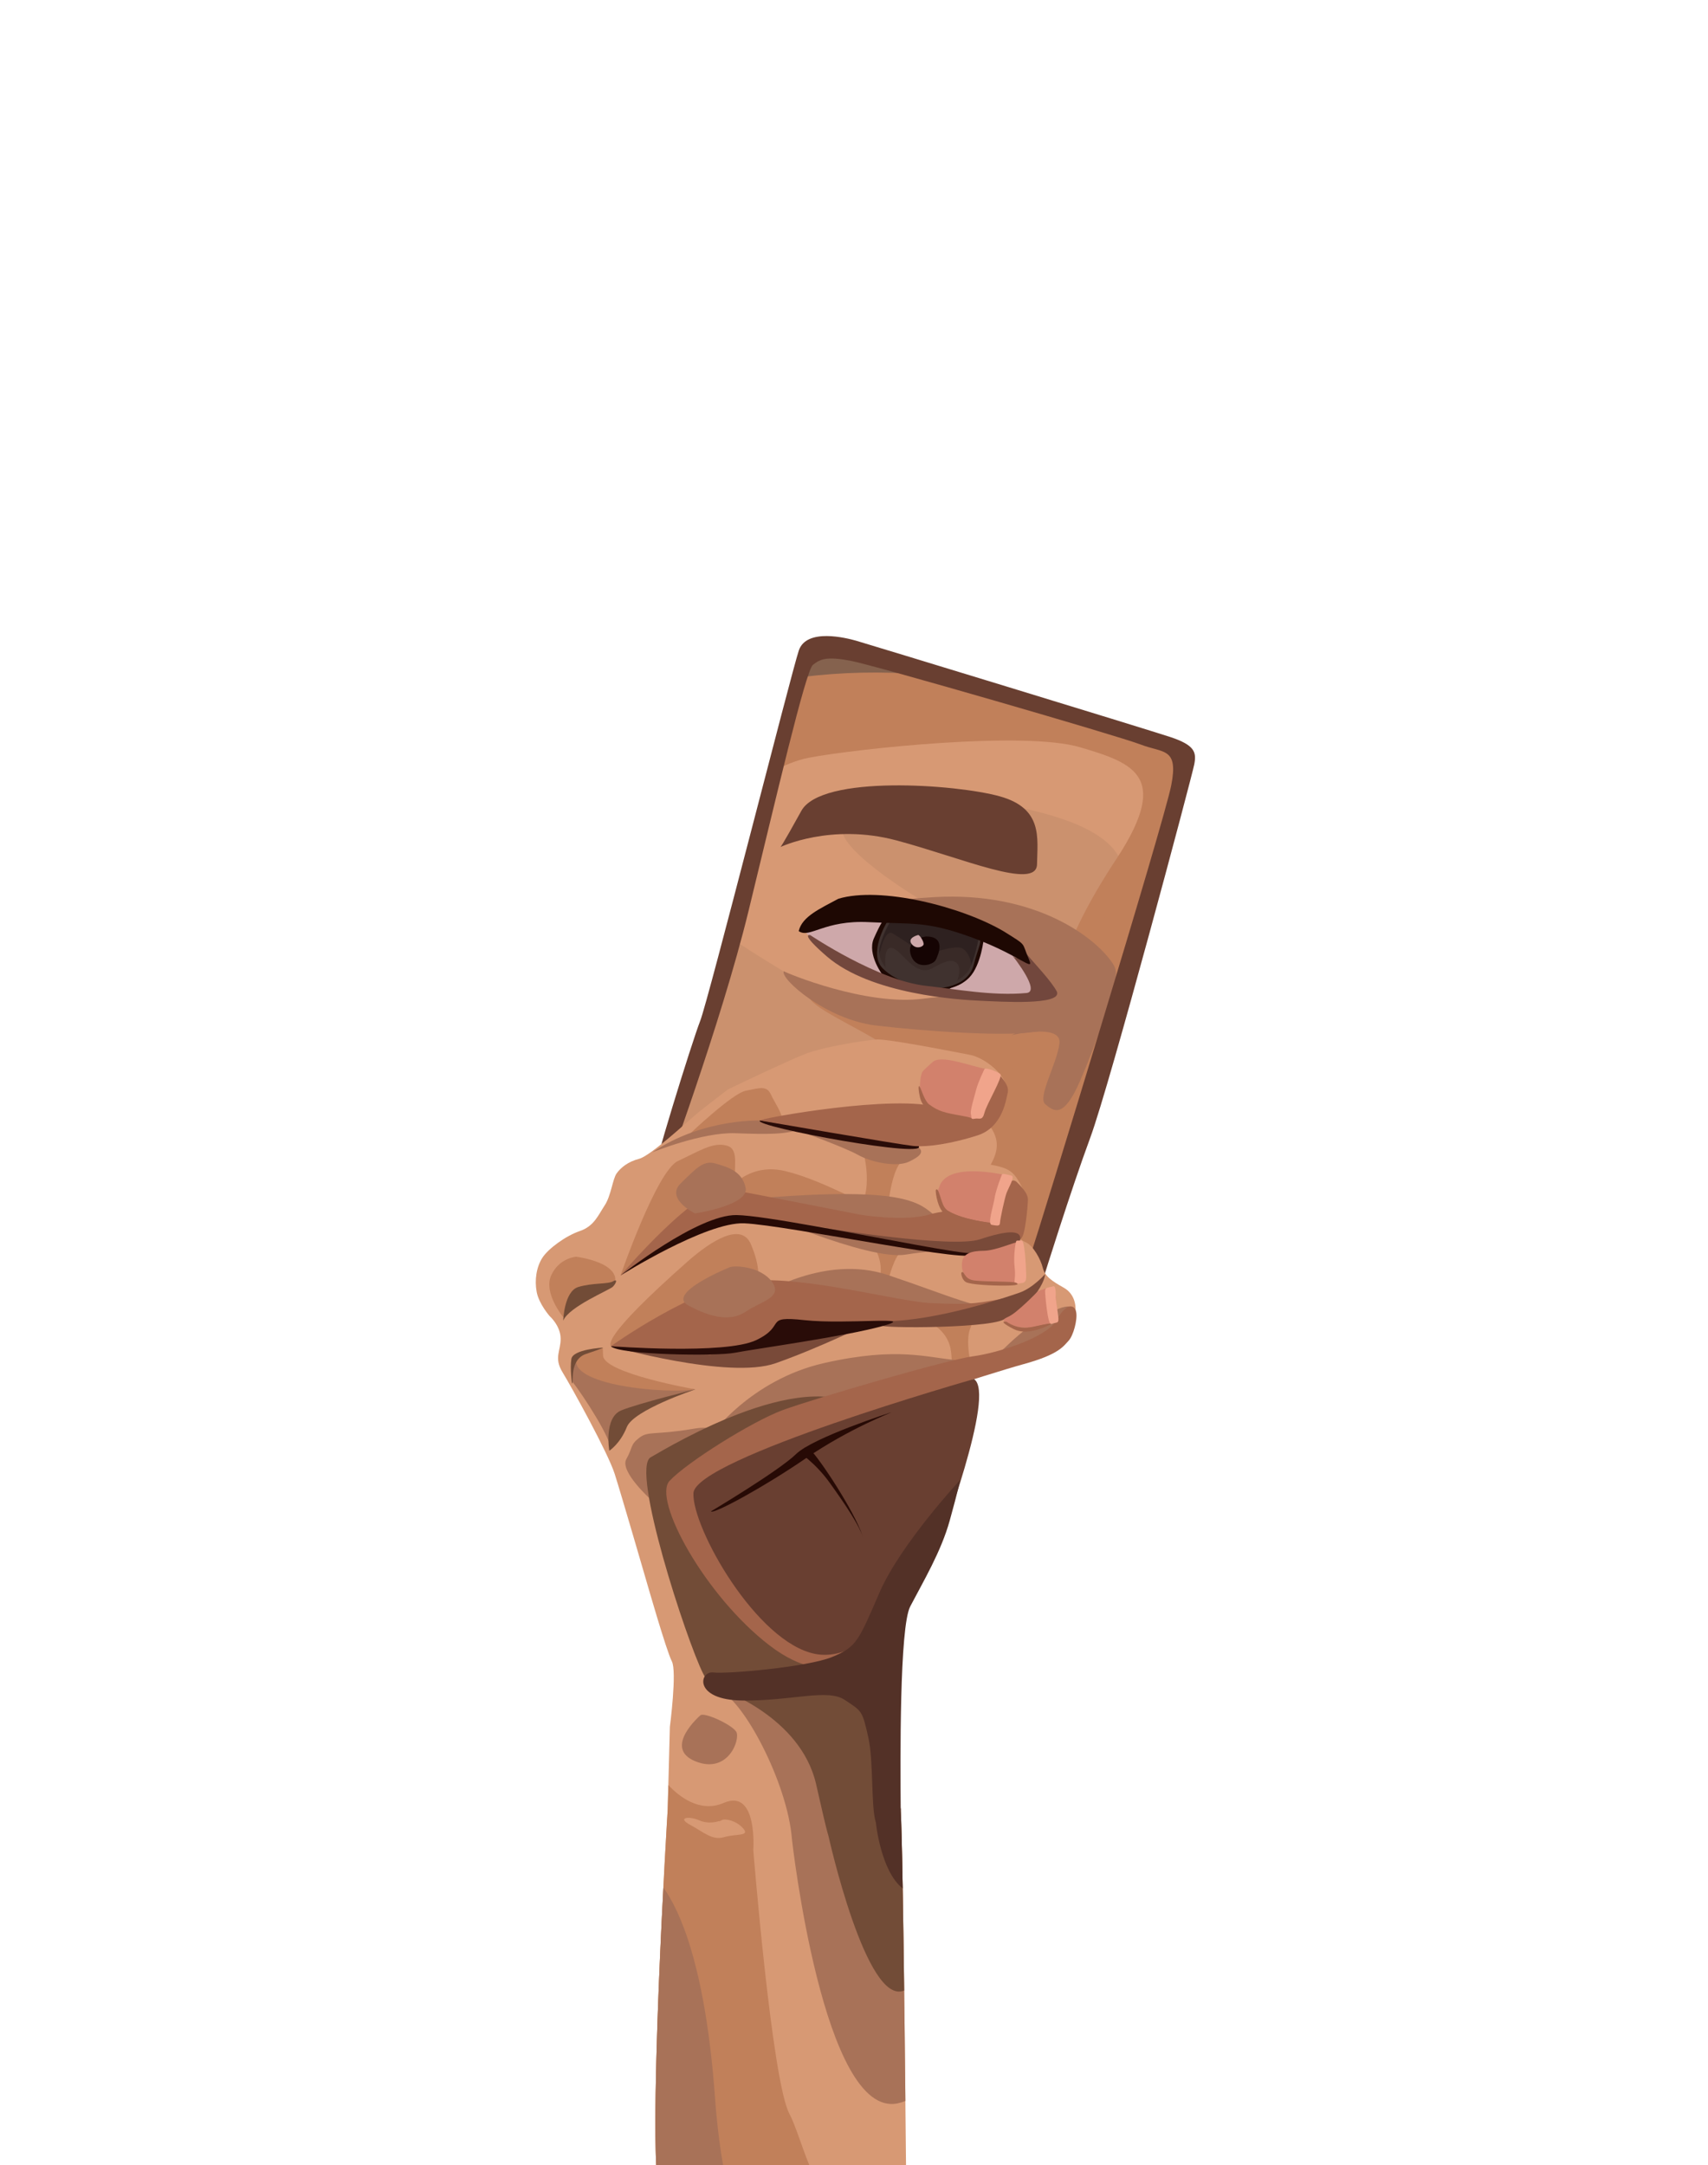 <?xml version="1.0" encoding="UTF-8" standalone="no"?>
<!-- Created with Inkscape (http://www.inkscape.org/) -->

<svg
   width="113.029mm"
   height="143.238mm"
   viewBox="0 0 113.029 143.238"
   version="1.1"
   id="svg1499"
   sodipodi:docname="jdc_logo_v12_exp.svg"
   inkscape:version="1.1.2 (b8e25be833, 2022-02-05)"
   xmlns:inkscape="http://www.inkscape.org/namespaces/inkscape"
   xmlns:sodipodi="http://sodipodi.sourceforge.net/DTD/sodipodi-0.dtd"
   xmlns="http://www.w3.org/2000/svg"
   xmlns:svg="http://www.w3.org/2000/svg">
  <sodipodi:namedview
     id="namedview1501"
     pagecolor="#505050"
     bordercolor="#ffffff"
     borderopacity="1"
     inkscape:pageshadow="0"
     inkscape:pageopacity="0"
     inkscape:pagecheckerboard="1"
     inkscape:document-units="mm"
     showgrid="false"
     fit-margin-top="0"
     fit-margin-left="0"
     fit-margin-right="0"
     fit-margin-bottom="0"
     inkscape:zoom="0.51843089"
     inkscape:cx="-85.835934"
     inkscape:cy="241.11218"
     inkscape:window-width="1920"
     inkscape:window-height="1009"
     inkscape:window-x="-8"
     inkscape:window-y="-8"
     inkscape:window-maximized="1"
     inkscape:current-layer="layer1" />
  <defs
     id="defs1496">
    <clipPath
       clipPathUnits="userSpaceOnUse"
       id="clipPath2272">
      <path
         style="fill:#d2816c;fill-opacity:1;stroke:#000000;stroke-width:0.156px;stroke-linecap:butt;stroke-linejoin:miter;stroke-opacity:0"
         d="m -21.791,22.908 c 0,0 2.063,22.403 1.751,23.33 -0.311,0.927 0.513,1.123 3.503,0.525 2.99,-0.599 13.449,-1.002 13.482,-1.664 0.033,-0.662 -0.522,-23.818 -1.635,-23.914 -1.113,-0.096 -14.667,0.417 -15.833,0.655 -1.167,0.238 -1.213,0.816 -1.267,1.068 z"
         id="path2274" />
    </clipPath>
  </defs>
  <g
     inkscape:label="Ebene 1"
     inkscape:groupmode="layer"
     id="layer1"
     transform="translate(-44.53,-40.252)">
    <g
       id="g2266"
       transform="matrix(1.433,0.506,-0.506,1.433,140.227,62.088)"
       clip-path="url(#clipPath2272)"
       inkscape:export-filename="C:\Users\jonas\Documents\Sciebo\DominionCompanion\g133300.png"
       inkscape:export-xdpi="299.93079"
       inkscape:export-ydpi="299.93079">
      <path
         style="fill:#624233;fill-opacity:1;stroke:#000000;stroke-width:0.265px;stroke-linecap:butt;stroke-linejoin:miter;stroke-opacity:0"
         d="m -25.791,24.947 c 0,0 -2.381,2.514 -2.117,7.011 0.265,4.498 2.934,6.742 2.594,11.014 -0.331,4.157 3.138,11.575 4.525,12.155 1.066,0.446 -2.544,-8.059 -1.673,-10.253 2.814,-7.087 1.427,0.211 0.143,-6.301 -1.204,-6.11 4.2,-13.891 3.01,-15.875 -1.191,-1.984 -6.482,2.249 -6.482,2.249 z"
         id="path2068"
         sodipodi:nodetypes="cssssssc" />
      <path
         style="opacity:1;fill:#d79974;fill-opacity:1;stroke:#000000;stroke-width:0.265px;stroke-linecap:butt;stroke-linejoin:miter;stroke-opacity:0"
         d="m -19.831,59.12 c 0.187,0.421 9.448,10.103 14.032,11.225 4.584,1.123 7.577,3.648 15.996,-0.655 8.419,-4.303 13.19,-6.829 14.032,-8.419 0.842,-1.59 3.368,-2.713 4.116,-9.167 0.748,-6.455 0.655,-15.061 1.029,-16.464 0.374,-1.403 0.842,-2.152 -0.281,-4.958 -1.123,-2.806 -2.432,-6.174 -2.9,-9.635 -0.468,-3.461 1.403,-5.893 -0.561,-9.074 C 23.667,8.793 21.702,5.426 15.715,4.303 9.729,3.181 7.951,0.187 -3.648,4.677 -15.248,9.167 -19.925,11.412 -21.235,19.083 c -1.31,7.671 -2.245,13.845 -2.058,17.493 0.187,3.648 0.468,13.283 1.123,15.996 0.655,2.713 2.152,6.127 2.339,6.548 z"
         id="path2070"
         sodipodi:nodetypes="zsssssssssssssz" />
      <path
         id="path2072"
         style="fill:#cb916e;fill-opacity:1;stroke:#000000;stroke-width:0.265px;stroke-linecap:butt;stroke-linejoin:miter;stroke-opacity:0"
         d="m -23.258,33.805 c -0.06,1.036 -0.076,1.968 -0.035,2.771 0.187,3.648 0.468,13.284 1.122,15.996 0.274,1.135 1.2,3.805 1.612,4.915 1.01,-1.75 3.826,-6.387 4.391,-4.846 0,0 3.43,-3.372 6.657,-4.962 3.227,-1.59 3.882,-5.753 3.368,-6.782 -0.514,-1.029 0.977,-1.532 -7.114,-3.864 -4.284,-1.235 -8.997,-1.626 -9.912,-2.965 -0.248,-0.363 0.015,0.081 -0.09,-0.263 z"
         sodipodi:nodetypes="cssccsssscc" />
      <path
         style="fill:#cb916e;fill-opacity:1;stroke:#000000;stroke-width:0.265px;stroke-linecap:butt;stroke-linejoin:miter;stroke-opacity:0"
         d="m -13.237,31.023 c 0,0 -4.724,-0.935 -4.35,-2.058 0.374,-1.123 2.526,-2.76 3.929,-2.76 1.403,0 6.784,-1.589 8.173,0.528 1.389,2.117 2.646,4.763 1.521,6.615 -1.124,1.852 -1.918,2.249 -3.44,1.72 -1.521,-0.529 -5.834,-4.045 -5.834,-4.045 z"
         id="path2074"
         sodipodi:nodetypes="csssssc" />
      <path
         style="fill:#c1805a;fill-opacity:1;stroke:#000000;stroke-width:0.265px;stroke-linecap:butt;stroke-linejoin:miter;stroke-opacity:0"
         d="m -15.809,53.133 c 0,0 -1.015,-1.918 1.123,-3.461 2.192,-1.583 9.2,-6.85 8.932,-5.246 -0.644,3.861 6.794,4.881 8.374,1.879 0,0 -2.806,2.339 -2.152,4.49 0.655,2.152 6.735,3.181 -1.123,3.368 -7.858,0.187 -12.816,0.374 -13.47,0.187 -0.655,-0.187 -1.684,-1.216 -1.684,-1.216 z"
         id="path2076"
         sodipodi:nodetypes="csscsssc" />
      <path
         style="fill:#c1805a;fill-opacity:1;stroke:#000000;stroke-width:0.265px;stroke-linecap:butt;stroke-linejoin:miter;stroke-opacity:0"
         d="m -5.947,26.799 c -1.122,4.7 -0.918,8.576 2.444,9.733 0.894,0.308 0.9,-7.626 0.863,-9.733 -0.072,-4.155 3.358,-5.647 5.622,-6.879 2.629,-1.431 2.646,-5.424 0.529,-6.482 -2.117,-1.058 -8.93,1.191 -14.354,1.852 -5.424,0.661 -7.276,0.926 -8.864,2.381 -1.587,1.455 -1.169,0.081 -2.067,3.895 -0.891,3.788 -0.684,4.65 -0.926,6.482 -0.402,3.041 0.801,-0.125 2.728,-1.249 1.843,-1.075 8.467,-4.233 10.98,-4.366 2.514,-0.132 4.233,-0.132 3.043,4.366 z"
         id="path2078"
         sodipodi:nodetypes="cssssssssssc" />
      <path
         style="opacity:1;fill:#d5a995;fill-opacity:1;stroke:#000000;stroke-width:0.265px;stroke-linecap:butt;stroke-linejoin:miter;stroke-opacity:0"
         d="m -3.835,53.671 c 0,0 -1.196,2.692 -0.682,2.903 0.514,0.21 3.371,1.096 3.558,0.418 0.187,-0.678 0.421,-3.414 0.421,-3.414 L -3.672,52.829 c 0,0 -0.094,0.631 -0.164,0.842 z"
         id="path2080"
         sodipodi:nodetypes="cssccc" />
      <path
         style="opacity:1;fill:#d5a995;fill-opacity:1;stroke:#000000;stroke-width:0.265px;stroke-linecap:butt;stroke-linejoin:miter;stroke-opacity:0"
         d="m -0.631,53.227 c 0,0 -0.748,3.999 -0.187,3.929 0.561,-0.07 3.391,-0.117 3.368,-0.702 -0.023,-0.585 -0.194,-3.261 -0.147,-3.588 0.047,-0.327 -2.121,0.104 -2.121,0.104 z"
         id="path2082"
         sodipodi:nodetypes="cssscc" />
      <path
         style="opacity:1;fill:#d5a995;fill-opacity:1;stroke:#000000;stroke-width:0.265px;stroke-linecap:butt;stroke-linejoin:miter;stroke-opacity:0"
         d="m 2.362,52.923 c 0,0 -0.117,3.695 0.327,3.625 0.444,-0.07 2.83,-0.421 2.783,-0.819 -0.047,-0.398 0.047,-2.783 -0.21,-3.087 -0.257,-0.304 -2.9,0.281 -2.9,0.281 z"
         id="path2084"
         sodipodi:nodetypes="cssscc" />
      <path
         style="opacity:1;fill:#d5a995;fill-opacity:1;stroke:#000000;stroke-width:0.265px;stroke-linecap:butt;stroke-linejoin:miter;stroke-opacity:0"
         d="m 5.165,52.514 c 0,0 0.083,3.423 0.364,3.291 0.281,-0.132 2.265,-0.513 2.117,-0.992 -0.149,-0.48 -0.083,-2.398 -0.38,-2.381 -0.298,0.017 -2.1,0.083 -2.1,0.083 z"
         id="path2086" />
      <path
         style="opacity:1;fill:#793236;fill-opacity:1;stroke:#000000;stroke-width:0.265px;stroke-linecap:butt;stroke-linejoin:miter;stroke-opacity:0"
         d="m 7.398,52.53 c 0,0 -0.116,2.48 0.281,2.315 0.397,-0.165 4.382,-1.654 4.696,-1.869 0.314,-0.215 -3.456,-0.397 -3.456,-0.397 z"
         id="path2088" />
      <path
         style="opacity:1;fill:#d5a995;fill-opacity:1;stroke:#000000;stroke-width:0.265px;stroke-linecap:butt;stroke-linejoin:miter;stroke-opacity:0"
         d="m -6.212,52.811 c 0,0 -0.959,2.365 -0.413,2.729 0.546,0.364 1.918,1.058 2.051,0.777 0.132,-0.281 1.042,-3.357 0.81,-3.473 -0.232,-0.116 -2.53,-0.066 -2.53,-0.066 z"
         id="path2090" />
      <path
         style="opacity:1;fill:#d5a995;fill-opacity:1;stroke:#000000;stroke-width:0.265px;stroke-linecap:butt;stroke-linejoin:miter;stroke-opacity:0"
         d="m -8.295,52.795 c 0,0 -0.711,1.472 -0.265,1.72 0.446,0.248 1.621,1.058 1.67,0.794 0.05,-0.265 0.678,-2.315 0.645,-2.431 -0.033,-0.116 -0.546,-0.132 -0.612,-0.132 -0.066,0 -1.439,0.05 -1.439,0.05 z"
         id="path2092" />
      <path
         style="fill:#794a39;fill-opacity:1;stroke:#000000;stroke-width:0.265px;stroke-linecap:butt;stroke-linejoin:miter;stroke-opacity:0"
         d="m -1.555,57.179 c 0,0 0.848,-0.216 0.882,-1.039 0.036,-0.86 0.069,-1.078 0.069,-1.078 0.103,-0.017 -0.091,1.482 0.382,1.79 0.484,0.315 0.596,0.281 0.596,0.281 0,0 0.094,0.117 -0.62,0.152 -0.713,0.035 -1.31,-0.105 -1.31,-0.105 z"
         id="path2094"
         sodipodi:nodetypes="cscscscc" />
      <path
         id="path2096"
         style="opacity:1;fill:#c1805a;fill-opacity:1;stroke:#000000;stroke-width:0.265px;stroke-linecap:butt;stroke-linejoin:miter;stroke-opacity:0"
         d="m -14.728,51.592 c -0.688,8.5e-5 3.408,-2.797 2.588,-2.389 -3.813,1.896 -6.955,5.173 -5.883,5.514 1.781,0.566 7.891,11.101 8.984,13.522 0.554,0.404 1.098,0.772 1.622,1.095 1.475,-0.347 2.311,-3.044 2.813,-4.608 0.863,-2.689 3.832,-3.58 6.42,-4.585 4.641,-1.802 -3.678,-2.302 -7.544,-2.949 -3.233,-0.541 -5.285,-5.6 -8.999,-5.599 z"
         sodipodi:nodetypes="sssccssss" />
      <path
         style="opacity:1;fill:#793236;fill-opacity:1;stroke:#000000;stroke-width:0.265px;stroke-linecap:butt;stroke-linejoin:miter;stroke-opacity:0"
         d="m -8.473,52.684 c 0,0 -3.659,-0.286 -3.94,-0.236 -0.281,0.05 3.704,2.323 3.787,1.877 0.083,-0.446 0.442,-1.542 0.442,-1.542 z"
         id="path2098"
         sodipodi:nodetypes="csscc" />
      <path
         style="fill:#794a39;fill-opacity:1;stroke:#000000;stroke-width:0.265px;stroke-linecap:butt;stroke-linejoin:miter;stroke-opacity:0"
         d="m 1.707,56.781 c 0.04,0.054 0.499,-0.575 0.413,-1.356 -0.057,-0.522 0.083,0.695 0.562,0.876 0.48,0.182 0.232,0.695 -0.397,0.645 -0.628,-0.05 -0.579,-0.165 -0.579,-0.165 z"
         id="path2100"
         sodipodi:nodetypes="csssc" />
      <path
         style="fill:#794a39;fill-opacity:1;stroke:#000000;stroke-width:0.265px;stroke-linecap:butt;stroke-linejoin:miter;stroke-opacity:0"
         d="m 4.487,55.958 c 0,0 0.331,-0.198 0.38,-0.562 0.05,-0.364 -0.033,-0.066 0.645,0.132 0.678,0.198 0.314,0.513 0.066,0.595 -0.248,0.083 -0.761,0.215 -0.91,0.116 -0.149,-0.099 -0.182,-0.281 -0.182,-0.281 z"
         id="path2102" />
      <path
         style="fill:#c1805a;fill-opacity:1;stroke:#000000;stroke-width:0.265px;stroke-linecap:butt;stroke-linejoin:miter;stroke-opacity:0"
         d="m 0.655,60.57 c 0,0 2.245,-0.982 4.022,-0.234 1.777,0.748 2.993,0.468 3.648,-1.403 0.655,-1.871 0.561,-2.619 1.403,-3.742 0.842,-1.123 0.374,-1.123 -1.964,0.094 -2.339,1.216 -3.274,2.058 -3.929,2.432 -0.655,0.374 -3.181,2.853 -3.181,2.853 z"
         id="path2104" />
      <path
         style="opacity:1;fill:#ac5460;fill-opacity:1;stroke:#000000;stroke-width:0.265px;stroke-linecap:butt;stroke-linejoin:miter;stroke-opacity:0"
         d="m -13.145,52.296 c 0,0 2.927,2.96 3.919,4.085 0.992,1.124 4.101,3.241 6.747,3.241 2.646,0 8.334,-0.265 9.922,-2.381 1.587,-2.117 5.293,-4.041 5.606,-4.612 0.304,-0.556 -2.709,1.027 -5.87,2.231 -3.169,1.207 -7.011,2.447 -10.385,1.455 -3.373,-0.992 -4.035,-1.323 -4.961,-2.117 -0.926,-0.794 -4.977,-1.902 -4.977,-1.902 z"
         id="path2106"
         sodipodi:nodetypes="csssssssc" />
      <path
         style="fill:#794a39;fill-opacity:1;stroke:#000000;stroke-width:0.265px;stroke-linecap:butt;stroke-linejoin:miter;stroke-opacity:0"
         d="m 2.086,54.895 c 0,0 -0.02,-1.853 0.294,-2.233 0.314,-0.38 0.222,0.017 -0.39,0.034 -0.612,0.017 -0.728,-0.066 -0.728,-0.066 0,0 0.529,0.033 0.612,0.959 0.083,0.926 0.212,1.306 0.212,1.306 z"
         id="path2108"
         sodipodi:nodetypes="csscssc" />
      <path
         style="fill:#794a39;fill-opacity:1;stroke:#000000;stroke-width:0.265px;stroke-linecap:butt;stroke-linejoin:miter;stroke-opacity:0"
         d="m -1.72,52.846 c 0,0 1.263,0.374 1.146,1.52 -0.117,1.146 -0.023,-0.023 0.281,-0.702 0.304,-0.678 0.07,-0.655 0.748,-0.795 0.678,-0.14 0.865,-0.281 -0.538,-0.374 -1.403,-0.094 -1.637,0.351 -1.637,0.351 z"
         id="path2110" />
      <path
         style="fill:#794a39;fill-opacity:1;stroke:#000000;stroke-width:0.265px;stroke-linecap:butt;stroke-linejoin:miter;stroke-opacity:0"
         d="m 4.829,54.464 c 0,0 -0.165,-1.852 0.959,-2.017 1.124,-0.165 -2.249,-0.132 -2.249,-0.132 l 0.695,0.198 c 0,0 0.529,1.852 0.595,1.951 z"
         id="path2112" />
      <path
         style="fill:#794a39;fill-opacity:1;stroke:#000000;stroke-width:0.265px;stroke-linecap:butt;stroke-linejoin:miter;stroke-opacity:0"
         d="m -3.922,52.633 c 0.119,-0.169 0.722,0.939 0.49,2.103 -0.151,0.756 0.649,-2.211 0.979,-1.827 0.256,0.298 0.16,-0.259 -0.733,-0.374 -0.893,-0.116 -0.736,0.098 -0.736,0.098 z"
         id="path2114"
         sodipodi:nodetypes="cssscc" />
      <path
         style="fill:#794a39;fill-opacity:1;stroke:#000000;stroke-width:0.265px;stroke-linecap:butt;stroke-linejoin:miter;stroke-opacity:0"
         d="m -6.354,52.928 c 0,0 0.413,0.265 0.215,1.29 -0.198,1.025 0.265,-1.042 0.661,-1.406 0.397,-0.364 0.728,-0.43 -0.017,-0.48 -0.744,-0.05 -0.86,0.595 -0.86,0.595 z"
         id="path2116" />
      <path
         style="opacity:1;fill:#ac5460;fill-opacity:1;stroke:#000000;stroke-width:0.265px;stroke-linecap:butt;stroke-linejoin:miter;stroke-opacity:0"
         d="m -13.244,52.23 c -0.081,0.507 6.789,0.722 8.38,0.763 1.59,0.042 2.713,0.982 6.314,0.14 3.601,-0.842 7.595,-0.289 8.945,-0.129 1.891,0.225 2.661,-0.623 2.561,-0.503 0,0 -5.753,-0.491 -7.25,-0.444 -1.497,0.047 -3.134,0 -5.8,0.281 -2.666,0.281 -2.105,-0.047 -4.397,-0.047 -2.292,0 -8.754,-0.062 -8.754,-0.062 z"
         id="path2118"
         sodipodi:nodetypes="cssscsssc" />
      <path
         style="fill:#cb916e;fill-opacity:1;stroke:#000000;stroke-width:0.265px;stroke-linecap:butt;stroke-linejoin:miter;stroke-opacity:0"
         d="m 25.406,10.924 c 0,0 -8.864,1.455 -6.35,9.79 2.514,8.334 -2.527,8.092 0,10.319 2.579,2.273 8.418,5.114 7.408,9.79 -0.818,3.785 1.984,0.926 2.646,-0.926 0.661,-1.852 2.117,-8.731 1.058,-16.007 -1.058,-7.276 -4.763,-12.965 -4.763,-12.965 z"
         id="path2120"
         sodipodi:nodetypes="csssssc" />
      <path
         style="opacity:1;fill:#413129;fill-opacity:1;stroke:#000000;stroke-width:0.265px;stroke-linecap:butt;stroke-linejoin:miter;stroke-opacity:0"
         d="m 16.212,8.279 c 0,0 8.797,0.132 9.194,5.953 0.397,5.821 1.521,16.999 3.109,16.603 1.587,-0.397 2.445,-5.914 2.18,-3.07 -0.265,2.844 -0.661,5.391 -0.695,7.177 -0.033,1.786 -0.165,6.416 -0.463,7.243 -0.298,0.827 -1.644,5.169 -2.736,6.691 -1.091,1.521 5.811,-4.568 7.531,-15.548 1.72,-10.98 5.228,-11.62 0.863,-19.756 C 30.83,5.434 29.441,1.399 25.009,-0.849 20.577,-3.098 11.714,-3.892 12.243,0.209 c 0.529,4.101 3.969,8.07 3.969,8.07 z"
         id="path2122"
         sodipodi:nodetypes="cssssssssssc" />
      <path
         style="opacity:1;fill:#624133;fill-opacity:1;stroke:#000000;stroke-width:0.265px;stroke-linecap:butt;stroke-linejoin:miter;stroke-opacity:0"
         d="m -28.205,31.628 c 0,0 -1.687,-2.183 4.134,-7.21 5.821,-5.027 9.657,-3.704 19.05,-5.953 9.393,-2.249 20.53,0.324 23.416,-9.26 2.737,-9.091 6.902,-9.543 3.307,-12.568 C 17.489,-6.908 10.854,-11.83 3.313,-10.771 -4.227,-9.713 -13.091,-7.729 -19.97,2.326 -26.849,12.38 -30.421,21.376 -30.157,26.006 c 0.265,4.63 1.951,5.622 1.951,5.622 z"
         id="path2124"
         sodipodi:nodetypes="csssssssc" />
      <path
         style="fill:#cb916e;fill-opacity:1;stroke:#000000;stroke-width:0.265px;stroke-linecap:butt;stroke-linejoin:miter;stroke-opacity:0"
         d="m 2.596,32.086 c -0.875,-1.891 -0.072,-5.802 0.744,-6.635 0.833,-0.85 4.284,-1.316 5.593,-1.036 1.31,0.281 0.047,0.842 0.234,1.31 0.187,0.468 11.974,0.702 11.974,0.702 0.1,0.081 -9.535,2.288 -13.47,2.666 1.292,1.434 -3.496,6.404 -5.075,2.993 z"
         id="path2126"
         sodipodi:nodetypes="ssssccs" />
      <path
         style="opacity:1;fill:#693f31;fill-opacity:1;stroke:#000000;stroke-width:0.265px;stroke-linecap:butt;stroke-linejoin:miter;stroke-opacity:0"
         d="m 8.419,24.275 c 0,0 -3.695,2.105 -1.777,2.432 1.918,0.327 4.818,0.14 8.372,-0.047 3.555,-0.187 5.292,-0.176 5.987,-0.14 1.053,0.055 -1.565,-1.592 -3.929,-1.824 -2.166,-0.212 -8.372,-0.561 -8.653,-0.421 z"
         id="path2128"
         sodipodi:nodetypes="csssssc" />
      <path
         style="opacity:1;fill:#693f31;fill-opacity:1;stroke:#000000;stroke-width:0.265px;stroke-linecap:butt;stroke-linejoin:miter;stroke-opacity:0"
         d="m -19.835,30.869 c 0,0 1.72,-1.72 4.663,-1.951 2.943,-0.232 6.482,0.033 6.118,-1.058 -0.364,-1.091 -0.562,-2.381 -2.514,-2.249 -1.951,0.132 -7.64,1.687 -7.937,3.473 -0.298,1.786 -0.331,1.786 -0.331,1.786 z"
         id="path2130" />
      <path
         style="fill:#cb916e;fill-opacity:1;stroke:#000000;stroke-width:0.265px;stroke-linecap:butt;stroke-linejoin:miter;stroke-opacity:0"
         d="m 2.9,30.402 c 0,0 -1.769,3.872 -1.373,6.981 0.397,3.109 0.992,4.961 1.852,4.101 0.86,-0.86 0.316,-2.99 0.877,-3.739 0.561,-0.748 0.561,-1.356 2.713,-1.824 2.152,-0.468 4.724,-0.281 5.098,-1.871 0.374,-1.59 2.245,-1.777 -1.216,-2.9 -3.461,-1.123 -4.677,-1.684 -5.8,-1.497 -1.123,0.187 -2.152,0.748 -2.152,0.748 z"
         id="path2132"
         sodipodi:nodetypes="csssssssc" />
      <path
         style="fill:#cb916e;fill-opacity:1;stroke:#000000;stroke-width:0.265px;stroke-linecap:butt;stroke-linejoin:miter;stroke-opacity:0"
         d="m 17.072,32.179 c 0,0 1.169,0.421 3.414,0.094 2.245,-0.327 2.011,-0.748 0.608,-1.543 -1.403,-0.795 -5.613,-2.058 -6.829,-1.918 -1.216,0.14 0.935,1.497 0.935,1.497 z"
         id="path2134" />
      <path
         style="opacity:1;fill:#cea8aa;fill-opacity:1;stroke:#000000;stroke-width:0.265px;stroke-linecap:butt;stroke-linejoin:miter;stroke-opacity:0"
         d="m 6.507,32.173 c 0,0 3.409,-2.637 5.069,-2.543 1.66,0.094 4.584,0.351 5.472,1.403 0.889,1.052 0.631,1.006 -1.239,1.38 -1.871,0.374 -4.718,0.743 -9.302,-0.24 z"
         id="path2136"
         sodipodi:nodetypes="csssc" />
      <path
         id="path2138"
         style="fill:#cb916e;fill-opacity:1;stroke:#000000;stroke-width:0.265px;stroke-linecap:butt;stroke-linejoin:miter;stroke-opacity:0"
         d="m -18.725,52.506 c -1.009,0.007 -2.298,0.178 -3.356,0.413 0.691,2.649 2.07,5.797 2.249,6.201 0.162,0.366 7.168,7.714 12.011,10.376 0.014,-0.416 -0.037,-0.741 -0.037,-0.741 0,0 -2.245,-9.822 -2.807,-10.851 -0.561,-1.029 -4.951,-4.755 -5.886,-5.409 -0.263,-0.184 -1.483,0.007 -2.174,0.012 z"
         sodipodi:nodetypes="scsccsss" />
      <path
         style="fill:#d79974;fill-opacity:1;stroke:#000000;stroke-width:0.265px;stroke-linecap:butt;stroke-linejoin:miter;stroke-opacity:0"
         d="m -10.664,37.137 c 0,0 -5.893,2.152 -5.145,5.238 0.748,3.087 2.526,3.929 4.397,3.461 1.871,-0.468 3.795,-3.597 5.145,-4.022 3.501,-1.104 -3.59,-4.736 -4.397,-4.677 z"
         id="path2140"
         sodipodi:nodetypes="csssc" />
      <path
         style="opacity:1;fill:#c1805a;fill-opacity:1;stroke:#000000;stroke-width:0.265px;stroke-linecap:butt;stroke-linejoin:miter;stroke-opacity:0"
         d="m -5.075,27.946 c 0,0 -3.157,9.425 -5.262,9.565 -2.105,0.14 -1.881,0.114 1.964,1.263 2.552,0.763 1.776,1.906 1.403,3.601 -0.283,1.287 -0.706,3.234 0.849,4.281 0.52,0.35 1.029,0.762 1.372,0.943 0.343,0.18 0.521,0.129 0.378,-0.448 -0.169,-0.683 0.466,-1.626 0.802,-2.685 0.336,-1.059 0.371,-2.234 0.501,-3.007 0.551,-3.287 1.314,-19.781 -2.007,-13.513 z"
         id="path2142"
         sodipodi:nodetypes="cssssssssc" />
      <path
         style="fill:#cb916e;fill-opacity:1;stroke:#000000;stroke-width:0.265px;stroke-linecap:butt;stroke-linejoin:miter;stroke-opacity:0"
         d="m 7.348,34.406 c 0,0 1.654,1.819 4.002,1.852 2.348,0.033 4.333,-0.132 4.729,-0.331 0.397,-0.198 1.231,-2.768 -0.13,-1.644 -1.22,1.008 -3.087,0.842 -3.087,0.842 L 8.746,34.752 Z"
         id="path2144"
         sodipodi:nodetypes="csssccc" />
      <path
         style="opacity:1;fill:#a87258;fill-opacity:1;stroke:#000000;stroke-width:0.265px;stroke-linecap:butt;stroke-linejoin:miter;stroke-opacity:0"
         d="m 7.156,33.629 c 0,0 3.976,1.964 7.437,0.889 3.461,-1.076 0.158,0.48 -0.965,0.808 -1.123,0.327 -6.706,0.502 -6.472,-1.697 z"
         id="path2146"
         sodipodi:nodetypes="csssc" />
      <path
         style="opacity:1;fill:#c1805a;fill-opacity:1;stroke:#000000;stroke-width:0.265px;stroke-linecap:butt;stroke-linejoin:miter;stroke-opacity:0"
         d="m 5.472,32.647 c 0,0 -1.543,-1.068 -0.748,-3.368 1.219,-3.525 5.77,-1.479 7.61,-0.718 2.391,0.989 2.025,0.39 0.669,0.671 -1.356,0.281 -4.397,1.029 -5.285,1.731 -0.889,0.702 -2.245,1.684 -2.245,1.684 z"
         id="path2148"
         sodipodi:nodetypes="cssssc" />
      <path
         style="fill:#a87258;fill-opacity:1;stroke:#000000;stroke-width:0.265px;stroke-linecap:butt;stroke-linejoin:miter;stroke-opacity:0"
         d="m 5.332,32.086 c 0,0 1.497,-2.619 2.619,-3.181 1.123,-0.561 6.267,-0.935 8.325,0.374 2.058,1.31 0.374,1.31 0.374,1.31 l -3.742,-0.748 c -1.123,0.249 -2.153,-0.797 -3.368,0.748 -1.403,0.499 -4.598,2.789 -4.209,1.497 z"
         id="path2150"
         sodipodi:nodetypes="csscccc" />
      <path
         style="opacity:1;fill:#2e2120;fill-opacity:1;stroke:#000000;stroke-width:0.265px;stroke-linecap:butt;stroke-linejoin:miter;stroke-opacity:0"
         d="m 10.337,29.747 c 0,0 -0.696,0.68 -0.468,2.011 0.246,1.434 0.094,1.239 1.427,1.31 1.333,0.07 2.876,0.304 3.321,-0.725 0.444,-1.029 0.444,-2.456 -0.023,-2.596 -0.468,-0.14 -1.941,-0.655 -1.941,-0.655 z"
         id="path2152"
         sodipodi:nodetypes="csssscc" />
      <path
         style="fill:#392a27;fill-opacity:1;stroke:none;stroke-width:0.265px;stroke-linecap:butt;stroke-linejoin:miter;stroke-opacity:1"
         d="m 10.208,32.249 c 0,0 -0.14,-1.625 0.854,-1.099 0.994,0.526 1.929,0.456 2.643,0.105 0.713,-0.351 0.971,0.14 0.9,0.514 -0.07,0.374 -0.082,0.62 -0.246,0.783 -0.164,0.164 -1.239,0.514 -1.286,0.514 -0.047,0 -1.602,-0.129 -1.719,-0.129 -0.117,0 -0.748,-0.175 -0.748,-0.175 z"
         id="path2154" />
      <path
         style="fill:#40322f;fill-opacity:1;stroke:none;stroke-width:0.265px;stroke-linecap:butt;stroke-linejoin:miter;stroke-opacity:1"
         d="m 10.571,32.682 c 0,0 -0.269,-1.087 0.21,-0.9 0.479,0.187 1.672,0.655 2.315,0.292 0.643,-0.362 1.602,-0.374 1.146,0.526 -0.456,0.9 -2.701,0.643 -2.701,0.643 l -0.643,-0.222 z"
         id="path2156" />
      <path
         style="fill:#40322f;fill-opacity:1;stroke:none;stroke-width:0.265px;stroke-linecap:butt;stroke-linejoin:miter;stroke-opacity:1"
         d="m 9.974,30.402 c 0,0 0.117,-0.281 0.199,-0.234 0.082,0.047 -0.07,0.538 -0.082,0.69 -0.012,0.152 -0.012,0.772 0.035,1.029 0.047,0.257 0.164,0.374 0.316,0.538 0.152,0.164 0.684,0.263 0.684,0.263 l 1.292,0.125 0.7,-0.108 c 0,0 1.16,-0.199 1.288,-0.503 0.129,-0.304 0.374,-0.865 0.351,-1.169 -0.023,-0.304 -0.035,-0.713 -0.14,-1.064 -0.105,-0.351 0.254,0.168 0.254,0.168 l 0.017,0.265 0.054,0.513 -0.079,0.554 -0.149,0.571 -0.318,0.703 -0.513,0.273 -2.051,0.174 -1.373,-0.165 -0.397,-0.248 -0.041,-0.31 -0.141,-0.938 0.008,-0.583 z"
         id="path2158"
         sodipodi:nodetypes="csssscccssscccccccccccccc" />
      <path
         style="fill:#1e0803;fill-opacity:1;stroke:#000000;stroke-width:0.265px;stroke-linecap:butt;stroke-linejoin:miter;stroke-opacity:0"
         d="m 10.091,30.297 c 0,0 -0.269,0.678 -0.129,1.508 0.14,0.83 0.152,0.959 0.292,1.041 0.14,0.082 2.385,0.222 2.701,0.175 0.316,-0.047 1.263,-0.199 1.298,-0.246 0.035,-0.047 0.796,-1.243 0.627,-2.198 -0.169,-0.955 -0.087,-0.843 0.037,-0.74 0.124,0.103 -0.054,0.194 -0.054,0.194 0,0 0.161,0.604 0.079,1.087 -0.083,0.484 -0.198,1.244 -0.488,1.571 -0.289,0.327 -1.029,0.409 -1.029,0.409 l -1.43,0.058 -1.869,-0.19 -0.061,-0.151 c 0,0 -0.307,-1.126 -0.261,-1.643 0.045,-0.517 0.103,-0.819 0.145,-0.86 0.041,-0.041 0.143,-0.017 0.143,-0.017 z"
         id="path2160" />
      <path
         style="fill:#72473d;fill-opacity:1;stroke:#000000;stroke-width:0.265px;stroke-linecap:butt;stroke-linejoin:miter;stroke-opacity:0"
         d="m 8.307,32.538 c 0,0 -0.496,-0.777 -0.165,-1.191 0.331,-0.413 -0.364,-0.099 -0.364,-0.099 l -1.174,0.678 -0.033,0.232 0.246,0.098 z"
         id="path2162" />
      <path
         style="opacity:1;fill:#72473d;fill-opacity:1;stroke:#000000;stroke-width:0.265px;stroke-linecap:butt;stroke-linejoin:miter;stroke-opacity:0"
         d="m 6.455,32.157 c 0,0 5.126,1.025 7.607,0.562 2.48,-0.463 3.638,-0.992 3.506,-0.695 -0.132,0.298 -3.506,1.356 -5.887,1.257 -2.381,-0.099 -5.06,-1.025 -5.226,-1.124 z"
         id="path2164" />
      <path
         style="fill:#72473d;fill-opacity:1;stroke:#000000;stroke-width:0.265px;stroke-linecap:butt;stroke-linejoin:miter;stroke-opacity:0"
         d="m 17.303,32.091 c 0,0 0.46,-0.196 -0.165,-0.992 -0.635,-0.807 0.383,-1.264 1.216,0.14 0.247,0.417 1.287,1.028 0.074,0.918 -1.055,-0.096 -1.124,-0.066 -1.124,-0.066 z"
         id="path2166"
         sodipodi:nodetypes="cssscc" />
      <path
         style="opacity:1;fill:#1e0803;fill-opacity:1;stroke:#000000;stroke-width:0.265px;stroke-linecap:butt;stroke-linejoin:miter;stroke-opacity:0"
         d="m 6.654,32.223 c 0,0 -1.885,0.893 -1.158,0.066 0.728,-0.827 3.326,-2.695 5.226,-3.142 1.005,-0.236 2.265,-0.479 3.671,-0.165 1.304,0.291 3.477,0.972 3.539,1.422 0.021,0.152 -0.326,1.27 -1.191,0.794 -1.05,-0.578 -3.208,-2.084 -5.192,-1.455 -1.984,0.628 -4.63,2.381 -4.895,2.48 z"
         id="path2168"
         sodipodi:nodetypes="csssssssc" />
      <path
         style="opacity:1;fill:#150403;fill-opacity:1;stroke:#000000;stroke-width:0.343px;stroke-linecap:butt;stroke-linejoin:miter;stroke-opacity:0"
         d="m 12.121,30.673 c 0,0 -0.607,0.364 -0.334,0.91 0.273,0.546 0.576,0.394 0.849,0.212 0.273,-0.182 0.485,-0.576 0.212,-0.849 -0.273,-0.273 -0.637,-0.303 -0.728,-0.273 z"
         id="path2170" />
      <path
         style="opacity:1;fill:#a87258;fill-opacity:1;stroke:#000000;stroke-width:0.236px;stroke-linecap:butt;stroke-linejoin:miter;stroke-opacity:0"
         d="m -13.249,48.675 c 0,0 -3.124,1.827 -2.652,3.418 0.472,1.591 -0.059,3.301 -0.589,1.356 -0.53,-1.945 -0.413,-3.301 3.242,-4.774 z"
         id="path2172" />
      <path
         style="opacity:1;fill:#794a39;fill-opacity:1;stroke:#000000;stroke-width:0.265px;stroke-linecap:butt;stroke-linejoin:miter;stroke-opacity:0"
         d="m -5.683,46.709 c 0,0 3.307,1.587 5.093,0.86 1.786,-0.728 3.704,-1.587 4.564,-1.389 0.86,0.198 0.265,0.529 -0.728,1.191 -0.992,0.661 -3.175,1.72 -4.895,1.389 -1.72,-0.331 -4.829,-1.918 -4.035,-2.051 z"
         id="path2174" />
      <path
         style="fill:#c1805a;fill-opacity:1;stroke:#000000;stroke-width:0.218px;stroke-linecap:butt;stroke-linejoin:miter;stroke-opacity:0"
         d="m 5.214,43.302 c 0,0 -2.388,-3.111 -2.687,-0.877 -0.299,2.233 0.956,4.443 2.255,3.151 1.044,-1.038 0.554,-1.73 0.432,-2.274 z"
         id="path2176"
         sodipodi:nodetypes="cssc" />
      <path
         style="opacity:1;fill:#794a39;fill-opacity:1;stroke:#000000;stroke-width:0.238px;stroke-linecap:butt;stroke-linejoin:miter;stroke-opacity:0"
         d="m 2.537,41.687 c 0,0 -0.465,1.932 0.011,2.408 0.476,0.476 0.435,0.051 0.535,-0.535 0.392,-2.295 -0.482,-2.15 -0.546,-1.873 z"
         id="path2178"
         sodipodi:nodetypes="cssc" />
      <path
         style="fill:#cea8aa;fill-opacity:1;stroke:#000000;stroke-width:0.29px;stroke-linecap:butt;stroke-linejoin:miter;stroke-opacity:0"
         d="m 11.452,31.187 c 0,0 0.236,0.29 0.472,0.036 0.236,-0.254 0.381,-0.635 0.127,-0.635 -0.254,0 -0.671,0.544 -0.599,0.599 z"
         id="path2180" />
      <path
         style="fill:#bb6774;fill-opacity:1;stroke:#000000;stroke-width:0.265px;stroke-linecap:butt;stroke-linejoin:miter;stroke-opacity:0"
         d="m -1.218,57.393 c 0,0 -2.514,-0.198 -3.969,0.099 -1.455,0.298 -2.117,0.562 -1.29,0.827 0.827,0.265 3.175,0.198 4.266,0.198 1.091,0 4.928,0.099 5.887,-0.397 0.959,-0.496 3.539,-1.091 4.068,-1.687 0.529,-0.595 1.124,-0.926 0.728,-1.091 -0.397,-0.165 -2.547,0.066 -3.109,0.331 -0.562,0.265 -3.208,1.521 -4.167,1.554 -0.959,0.033 -2.282,0.165 -2.414,0.165 z"
         id="path2182" />
      <path
         id="path2184"
         style="fill:#a87258;fill-opacity:1;stroke:#000000;stroke-width:0.265px;stroke-linecap:butt;stroke-linejoin:miter;stroke-opacity:0"
         d="m -8.629,63.863 c -0.014,0.006 -0.026,0.083 -0.025,0.325 0.037,-0.145 0.063,-0.234 0.063,-0.234 0,0 -0.02,-0.099 -0.037,-0.091 z m -0.025,0.325 c -0.194,0.766 -0.737,3.295 0.102,4.857 0.498,0.312 0.979,0.585 1.433,0.803 -0.284,-0.386 -1.351,-1.97 -1.473,-4.117 -0.046,-0.811 -0.062,-1.277 -0.063,-1.544 z" />
      <path
         id="path2186"
         style="fill:#a87258;fill-opacity:1;stroke:#000000;stroke-width:0.265px;stroke-linecap:butt;stroke-linejoin:miter;stroke-opacity:0"
         d="m 20.389,63.324 c 0,0 -1.777,1.497 -4.864,3.601 -0.032,0.022 -0.063,0.042 -0.094,0.062 1.175,-0.617 2.247,-1.191 3.194,-1.715 1.167,-1.136 1.765,-1.948 1.765,-1.948 z m -8.7,2.338 c 0,0 0.374,-0.795 -1.169,2.479 -1.135,2.408 -5.657,3.525 -7.972,3.948 2.021,-0.112 4.44,-0.759 7.648,-2.398 1.595,-0.815 3.015,-1.547 4.345,-2.24 -2.267,0.842 -2.853,-1.788 -2.853,-1.788 z" />
      <path
         id="path2188"
         style="fill:#cb916e;fill-opacity:1;stroke:#000000;stroke-width:0.265px;stroke-linecap:butt;stroke-linejoin:miter;stroke-opacity:0"
         d="m 29.258,36.433 c -1.885,-3.09 -1.183,6.236 -7.215,9.15 -4.066,1.964 -3.969,7.408 -3.969,7.408 4.377,3.951 -11.975,13.767 -4.653,15.013 5.454,-2.307 10.193,-5.492 10.807,-6.733 0.772,-1.562 3.386,-2.655 4.116,-9.167 0.637,-5.693 0.666,-13.046 0.914,-15.671 z"
         sodipodi:nodetypes="csccssc" />
      <path
         style="fill:#c1805a;fill-opacity:1;stroke:#000000;stroke-width:0.265px;stroke-linecap:butt;stroke-linejoin:miter;stroke-opacity:0"
         d="m 6.835,47.129 c 0,0 3.77,4.101 5.953,3.969 2.183,-0.132 2.249,1.124 2.447,2.447 0.198,1.323 3.638,2.183 4.829,-1.191 1.191,-3.373 3.373,-5.821 -1.058,-6.482 -4.432,-0.661 -12.678,-2.447 -14.332,-2.976 -1.654,-0.529 -0.22,1.19 0.574,2.381 0.794,1.191 1.587,1.852 1.587,1.852 z"
         id="path2190"
         sodipodi:nodetypes="cssssssc" />
      <path
         style="fill:#a87258;fill-opacity:1;stroke:#000000;stroke-width:0.421px;stroke-linecap:butt;stroke-linejoin:miter;stroke-opacity:0"
         d="m 14.425,55.078 c -0.217,0 1.368,-2.105 0.105,-2.947 -1.263,-0.842 -3.262,-1.421 -3.262,-1.421 0,0 2.736,-0.053 3.788,0.894 1.052,0.947 0.071,3.473 -0.631,3.473 z"
         id="path2192"
         sodipodi:nodetypes="sscsss" />
      <path
         style="opacity:1;fill:#c1805a;fill-opacity:1;stroke:#000000;stroke-width:0.265px;stroke-linecap:butt;stroke-linejoin:miter;stroke-opacity:0"
         d="m -8.209,34.378 c -0.172,-0.417 -0.19,0.958 -3.593,1.809 -3.113,0.779 -4.732,-0.062 -4.782,0.164 -0.186,0.835 3.188,0.664 5.532,1.627 2.915,1.198 3.14,-0.018 4.48,-2.338 1.306,-2.261 2.081,-2.572 1.146,-3.064 -0.935,-0.491 -2.783,1.801 -2.783,1.801 z"
         id="path2194"
         sodipodi:nodetypes="cssssscc" />
      <path
         style="opacity:1;fill:#a87258;fill-opacity:1;stroke:#000000;stroke-width:0.265px;stroke-linecap:butt;stroke-linejoin:miter;stroke-opacity:0"
         d="m -12.395,31.197 c 0,0 5.413,1.46 5.069,1.717 -0.746,0.557 -3.311,1.365 -3.311,1.365 0,0 2.966,1.245 4.159,0.356 1.193,-0.889 3.043,-2.966 1.991,-3.785 -1.052,-0.819 -4.213,-1.875 -8.328,-0.144 -4.116,1.731 0.421,0.491 0.421,0.491 z"
         id="path2196"
         sodipodi:nodetypes="cscsssc" />
      <path
         style="fill:#a87258;fill-opacity:1;stroke:none;stroke-width:0.265px;stroke-linecap:butt;stroke-linejoin:miter;stroke-opacity:1"
         d="m -7.623,35.245 c 0,0 1.896,-1.235 2.088,-0.356 0.192,0.879 -0.133,2.538 0.298,2.7 0.431,0.162 0.958,0.366 1.088,-1.422 0.13,-1.788 0.123,-4.485 -0.036,-4.804 -0.159,-0.319 -0.181,-0.447 -0.843,-0.549 -0.662,-0.102 -1.17,-0.119 -1.384,0.221 -0.214,0.34 -0.036,1.783 -0.036,1.783 l 0.372,0.837 z"
         id="path2198"
         sodipodi:nodetypes="cssssssccc" />
      <path
         style="opacity:1;fill:#cea8aa;fill-opacity:1;stroke:#000000;stroke-width:0.265px;stroke-linecap:butt;stroke-linejoin:miter;stroke-opacity:0"
         d="m -17.523,34.042 c 0,0 1.224,-2.613 4.134,-2.712 2.91,-0.099 6.532,0.595 6.135,1.621 -0.198,0.513 -0.43,0.676 -0.922,0.801 -0.492,0.126 -1.129,0.181 -1.906,0.413 -1.554,0.463 -4.928,0.836 -7.441,-0.123 z"
         id="path2200"
         sodipodi:nodetypes="csssssc" />
      <path
         style="opacity:1;fill:#2e2120;fill-opacity:1;stroke:#000000;stroke-width:0.265px;stroke-linecap:butt;stroke-linejoin:miter;stroke-opacity:0"
         d="m -14.219,32.062 c 0.008,-0.021 -0.838,0.821 -0.117,2.035 0.59,0.993 2.677,0.58 3.531,0.07 0.807,-0.481 0.749,-1.419 0.678,-2.152 -0.09,-0.922 -1.824,-0.608 -1.941,-0.631 -0.117,-0.023 -2.152,0.678 -2.152,0.678 z"
         id="path2202"
         sodipodi:nodetypes="csssscc" />
      <path
         style="fill:#392a27;fill-opacity:1;stroke:#000000;stroke-width:0.265px;stroke-linecap:butt;stroke-linejoin:miter;stroke-opacity:0"
         d="m -14.155,34.28 c 0,0 -0.309,-1.588 0.178,-1.488 1.766,0.365 4.021,1.254 1.091,0.562 -0.505,-0.119 0.516,-0.008 0.698,-0.206 0.182,-0.198 0.873,-0.72 1.204,-0.753 0.331,-0.033 0.831,0.496 0.715,0.909 -0.116,0.413 -0.19,0.67 -0.703,0.967 -0.513,0.298 -1.488,0.339 -1.753,0.356 -0.265,0.017 -1.025,-0.091 -1.025,-0.091 z"
         id="path2204"
         sodipodi:nodetypes="cssssssscc" />
      <path
         style="fill:#40322f;fill-opacity:1;stroke:none;stroke-width:0.265px;stroke-linecap:butt;stroke-linejoin:miter;stroke-opacity:1"
         d="m -13.618,34.371 c 0,0 -0.661,-0.265 -0.703,-0.885 -0.041,-0.62 0.058,-1.174 0.116,-1.232 0.058,-0.058 1.976,-0.604 2.009,-0.612 0.033,-0.008 1.05,-0.033 1.05,-0.033 l 0.587,0.05 0.182,0.107 c 0,0 0.19,1.116 0.008,1.579 -0.182,0.463 -0.695,0.835 -0.752,0.86 -0.058,0.025 -0.868,0.141 -0.868,0.141 l -0.008,0.248 1.133,-0.19 0.05,-0.223 0.356,-0.298 0.207,-0.314 0.149,-0.397 -0.017,-1.025 -0.132,-0.703 -3.233,0.141 -1.034,0.463 -0.033,0.67 -0.033,0.785 0.174,0.43 0.256,0.356 0.571,0.306 0.281,0.05 z"
         id="path2206" />
      <path
         style="fill:#40322f;fill-opacity:1;stroke:none;stroke-width:0.265px;stroke-linecap:butt;stroke-linejoin:miter;stroke-opacity:1"
         d="m -13.494,34.658 c -0.152,0 -0.793,-1.233 -0.281,-1.263 0.456,-0.027 1.375,0.906 1.953,0.222 0.429,-0.508 0.713,-0.655 0.947,-0.514 0.234,0.14 0.339,0.783 0.082,1.064 -0.257,0.281 -0.9,0.433 -1.321,0.468 -0.421,0.035 -0.83,-0.035 -0.83,-0.035 z"
         id="path2208"
         sodipodi:nodetypes="cssssscc" />
      <path
         style="fill:#1e0803;fill-opacity:1;stroke:#000000;stroke-width:0.265px;stroke-linecap:butt;stroke-linejoin:miter;stroke-opacity:0"
         d="m -14.382,32.436 c 0,0 -0.316,1.532 0.491,1.929 0.807,0.398 1.953,0.234 2.257,0.14 0.304,-0.094 1.543,-0.561 1.438,-1.625 -0.105,-1.064 0.152,-1.216 -0.667,-1.333 -0.819,-0.117 0.864,-0.102 0.864,-0.102 l -0.174,0.198 c 0,0 0.298,1.158 -0.025,1.86 -0.322,0.703 -1.306,1.083 -1.306,1.083 0,0 -2.199,0.099 -2.232,0.091 -0.033,-0.008 -1,-0.653 -0.943,-1.406 0.058,-0.752 0.132,-0.91 0.132,-0.91 z"
         id="path2210" />
      <path
         style="fill:#794a39;fill-opacity:1;stroke:#000000;stroke-width:0.265px;stroke-linecap:butt;stroke-linejoin:miter;stroke-opacity:0"
         d="m -7.197,45.064 c 0,0 0.314,-0.744 0.843,-0.744 0.529,0 0.496,0.331 0.761,-0.099 0.265,-0.43 0.033,-0.645 -0.165,-1.24 -0.198,-0.595 -0.777,-0.066 -1.009,0.397 -0.232,0.463 -0.43,1.687 -0.43,1.687 z"
         id="path2212"
         sodipodi:nodetypes="csssscc" />
      <path
         style="opacity:1;fill:#150403;fill-opacity:1;stroke:#000000;stroke-width:0.312px;stroke-linecap:butt;stroke-linejoin:miter;stroke-opacity:0"
         d="m -12.569,32.435 c 0,0 -0.786,0.386 -0.359,0.966 0.428,0.579 1.076,0.097 1.104,-0.152 0.028,-0.248 0.097,-1.117 -0.745,-0.814 z"
         id="path2214" />
      <path
         style="fill:#cea8aa;fill-opacity:1;stroke:#000000;stroke-width:0.278px;stroke-linecap:butt;stroke-linejoin:miter;stroke-opacity:0"
         d="m -12.919,32.494 c 0,0 -0.393,0.258 -0.147,0.442 0.246,0.184 0.504,0 0.516,-0.123 0.012,-0.123 -0.332,-0.381 -0.368,-0.319 z"
         id="path2216" />
      <path
         style="fill:#a87258;fill-opacity:1;stroke:#000000;stroke-width:0.265px;stroke-linecap:butt;stroke-linejoin:miter;stroke-opacity:0"
         d="m 5.43,31.562 c 0,0 -0.331,0.695 -0.198,0.86 0.132,0.165 0.562,-0.595 1.025,-1.29 0.463,-0.695 1.191,-1.72 1.753,-2.017 0.562,-0.298 2,-0.513 2.093,-0.513 0.094,0 3.976,-0.117 4.607,0.164 0.631,0.281 1.851,0.724 1.851,0.724 0,0 -0.985,-0.841 -2.529,-1.004 -1.543,-0.164 -5.542,-0.351 -6.595,0.655 -1.052,1.006 -2.007,2.423 -2.007,2.423 z"
         id="path2218"
         sodipodi:nodetypes="cssssscssc" />
      <path
         style="fill:#a87258;fill-opacity:1;stroke:#000000;stroke-width:0.265px;stroke-linecap:butt;stroke-linejoin:miter;stroke-opacity:0"
         d="m -17.901,35.922 c 0.132,0.033 3.88,0.247 6.134,-0.9 3.708,-1.887 6.133,-0.996 5.136,-0.316 -0.902,0.615 -4.704,1.662 -6.706,2.109 -2.121,0.473 -4.614,-0.527 -4.564,-0.893 z"
         id="path2220"
         sodipodi:nodetypes="csssc" />
      <path
         style="fill:#a87258;fill-opacity:1;stroke:#000000;stroke-width:0.265px;stroke-linecap:butt;stroke-linejoin:miter;stroke-opacity:0"
         d="m -6.939,45.221 c 0,0 0.661,1.025 0.843,1.141 0.182,0.116 -0.182,0.314 -0.546,-0.314 -0.364,-0.628 -0.298,-0.827 -0.298,-0.827 z"
         id="path2222" />
      <path
         style="fill:#a87258;fill-opacity:1;stroke:#000000;stroke-width:0.265px;stroke-linecap:butt;stroke-linejoin:miter;stroke-opacity:0"
         d="m 4.57,45.783 c 0,0 0.926,-1.158 0.695,-1.72 -0.232,-0.562 0.033,-0.794 0.132,-0.331 0.099,0.463 0.146,0.303 0.076,0.654 -0.07,0.351 -0.495,1.437 -0.902,1.397 z"
         id="path2224" />
      <path
         style="fill:#413129;fill-opacity:1;stroke:#000000;stroke-width:0.265px;stroke-linecap:butt;stroke-linejoin:miter;stroke-opacity:0"
         d="m -28.04,32.091 c 0.501,-0.029 -4.445,-2.602 -0.661,-15.214 3.954,-13.178 10.716,-18.521 12.303,-19.844 1.587,-1.323 6.436,-5.733 14.34,-7.09 7.904,-1.356 8.559,-1.403 10.758,-0.842 2.198,0.561 7.388,2.825 8.045,3.414 4.378,3.927 -5.496,0.29 -9.682,2.97 -4.16,2.663 -11.179,15.645 -11.179,15.645 l -16.932,9.729 c 0,0 -4.303,1.029 -5.519,3.742 -1.216,2.713 -1.473,7.489 -1.473,7.489 z"
         id="path2226"
         sodipodi:nodetypes="cssssssccsc" />
      <path
         id="path2228"
         style="fill:#72473d;fill-opacity:1;stroke:#000000;stroke-width:1px;stroke-linecap:butt;stroke-linejoin:miter;stroke-opacity:0"
         d="m -31.785,119.191 c -0.226,0.005 -0.106,0.324 -0.09,0.689 0.055,1.285 -0.918,0.841 -1.293,0.623 0.744,0.463 6.472,4.103 4.453,5.127 -5.14,2.384 -11.387,3.31 -15.922,4.389 -7.778,1.856 -20.771,-1.502 -20.771,-1.502 0,0 -1.963,0.165 3.713,2.385 8.915,3.487 22.83,-0.491 26.314,-1.559 3.012,-0.923 12.78,-3.661 11.289,-5.541 -1.372,-1.317 -5.065,-3.17 -6.598,-4.096 -0.622,-0.376 -0.941,-0.519 -1.096,-0.516 z m -1.527,1.221 c 0,0 0.053,0.038 0.139,0.088 -0.047,-0.029 -0.139,-0.088 -0.139,-0.088 z"
         sodipodi:nodetypes="ssccccsscssccc"
         transform="scale(0.265)" />
      <path
         style="fill:#4b3831;fill-opacity:1;stroke:#000000;stroke-width:0.265px;stroke-linecap:butt;stroke-linejoin:miter;stroke-opacity:0"
         d="m -24.336,22.698 c 0.661,-2.381 5.027,-18.653 12.171,-22.49 7.144,-3.836 12.089,-9.305 19.762,-8.379 7.673,0.926 11.194,2.69 7.622,6.527 -3.572,3.836 -30.559,22.622 -39.555,24.342 z"
         id="path2232"
         sodipodi:nodetypes="csssc" />
      <path
         style="fill:#4a362d;fill-opacity:1;stroke:#000000;stroke-width:0.265px;stroke-linecap:butt;stroke-linejoin:miter;stroke-opacity:0"
         d="m -4.889,-5.612 c 0,0 -14.023,6.879 -16.272,14.817 -2.249,7.937 -5.159,12.7 -6.615,14.684 -1.455,1.984 -1.819,4.597 -0.364,6.582 1.455,1.984 -2.6,3.856 1.339,-3.998 3.815,-7.605 4.157,-9.479 7.156,-13.657 3,-4.18 7.296,-8.513 11.319,-10.103 4.022,-1.59 5.426,-3.087 8.419,-6.08 2.993,-2.993 5.613,-4.49 6.922,-4.864 1.31,-0.374 -3.321,-0.468 -6.595,0.468 -3.274,0.935 -5.31,2.152 -5.31,2.152 z"
         id="path2234"
         sodipodi:nodetypes="csssssssssc" />
      <path
         style="fill:#46322b;fill-opacity:1;stroke:#000000;stroke-width:0.265px;stroke-linecap:butt;stroke-linejoin:miter;stroke-opacity:0"
         d="m 7.082,-8.427 c 0,0 -14.484,4.005 -17.792,10.223 -3.307,6.218 -5.424,13.494 -10.319,17.859 -4.895,4.366 -6.35,5.689 -6.879,8.996 -0.529,3.307 -0.165,4.366 -0.165,4.366 0,0 -3.023,-2.928 1.21,-7.558 4.233,-4.63 10.465,-6.994 14.036,-9.111 3.572,-2.117 5.953,-11.906 9.26,-14.023 3.307,-2.117 11.505,-6.018 12.568,-7.673 1.242,-1.935 -0.132,-3.373 -1.92,-3.079 z"
         id="path2236"
         sodipodi:nodetypes="cssscssssc" />
      <path
         style="fill:#4b352c;fill-opacity:1;stroke:#000000;stroke-width:0.265px;stroke-linecap:butt;stroke-linejoin:miter;stroke-opacity:0"
         d="m 8.855,-8.053 c 0,0 -2.763,3.103 -8.981,6.807 -6.218,3.704 -8.202,9.79 -9.657,10.848 -1.455,1.058 -4.763,4.762 -9.128,6.482 -4.366,1.72 -8.07,4.696 -8.07,4.696 0,0 3.704,-1.389 6.879,-2.051 3.175,-0.661 14.817,-5.953 16.14,-7.408 1.323,-1.455 5.656,-8.15 9.393,-11.245 4.857,-4.023 4.519,-7.993 3.425,-8.13 z"
         id="path2238"
         sodipodi:nodetypes="cssscsssc" />
      <path
         style="fill:#624233;fill-opacity:1;stroke:#000000;stroke-width:0.265px;stroke-linecap:butt;stroke-linejoin:miter;stroke-opacity:0"
         d="m 12.417,-7.3 c 0,0 -8.178,15.05 -15.719,18.622 -7.541,3.572 -21.034,5.821 -24.474,9.79 -3.44,3.969 -2.91,3.704 -0.661,2.514 2.249,-1.191 9.657,-3.307 13.891,-4.233 4.233,-0.926 30.956,-9.79 31.882,-15.875 0.926,-6.085 2.035,-9.231 -4.919,-10.817 z"
         id="path2240"
         sodipodi:nodetypes="csssssc" />
      <path
         style="fill:#85624e;fill-opacity:1;stroke:#000000;stroke-width:0.265px;stroke-linecap:butt;stroke-linejoin:miter;stroke-opacity:0"
         d="m 12.301,5.893 c 0,0 -9.682,8.7 -21.656,11.132 -11.974,2.432 -20.767,3.929 -20.954,7.671 -0.187,3.742 0.862,6.094 2.179,8.628 1.298,2.498 0.552,2.169 0.374,-2.619 -0.169,-4.549 7.924,-8.815 14.285,-9.563 6.361,-0.748 23.526,-7.203 25.771,-15.248 z"
         id="path2242"
         sodipodi:nodetypes="csssssc" />
      <path
         style="fill:#4b352c;fill-opacity:1;stroke:#000000;stroke-width:0.265px;stroke-linecap:butt;stroke-linejoin:miter;stroke-opacity:0"
         d="m 21.235,2.292 c 0,0 5.8,14.686 10.477,18.148 4.677,3.461 4.677,3.414 4.677,3.414 0,0 -4.844,-7.287 -6.735,-12.862 -1.858,-5.478 -2.197,-7.2 -5.051,-8.325 -2.782,-1.097 -3.346,-0.176 -3.368,-0.374 z"
         id="path2244"
         sodipodi:nodetypes="cscssc" />
      <path
         style="fill:#735241;fill-opacity:1;stroke:#000000;stroke-width:0.265px;stroke-linecap:butt;stroke-linejoin:miter;stroke-opacity:0"
         d="m 16.039,-6.207 c 0,0 -5.773,10.061 -9.742,12.641 -3.969,2.58 -5.556,3.175 -5.556,3.175 0,0 8.35,-1.788 11.445,-3.548 4.835,-2.749 6.704,-11.95 3.854,-12.268 z"
         id="path2246"
         sodipodi:nodetypes="cscsc" />
      <path
         style="fill:#ac8774;fill-opacity:1;stroke:#000000;stroke-width:0.265px;stroke-linecap:butt;stroke-linejoin:miter;stroke-opacity:0"
         d="m 17.008,-5.552 c 0.237,0.093 -5.604,16.887 -11.559,18.647 -4.769,1.409 -9.525,5.027 -15.081,5.689 -5.556,0.661 -8.599,1.058 -8.599,1.058 0,0 3.175,0.661 7.276,0.529 4.101,-0.132 21.329,-2.594 24.077,-6.879 2.637,-4.113 6.415,-17.879 3.886,-19.044 z"
         id="path2248"
         sodipodi:nodetypes="csscssc" />
      <path
         style="fill:#85624e;fill-opacity:1;stroke:#000000;stroke-width:0.265px;stroke-linecap:butt;stroke-linejoin:miter;stroke-opacity:0"
         d="m 17.355,9.919 c 0,0 5.027,0.265 7.276,3.307 2.249,3.043 2.778,4.63 2.778,4.63 0,0 1.191,-10.716 -1.852,-14.023 C 22.514,0.527 21.456,0.13 21.456,0.13 L 19.207,1.982 18.149,4.76 Z"
         id="path2250" />
      <path
         style="fill:#ad8271;fill-opacity:1;stroke:#000000;stroke-width:0.265px;stroke-linecap:butt;stroke-linejoin:miter;stroke-opacity:0"
         d="m 16.651,-5.238 c 0,0 -0.468,16.277 -3.929,18.615 -3.461,2.339 -6.642,3.555 -6.642,3.555 0,0 8.98,-0.374 11.506,-3.835 2.526,-3.461 4.994,-13.264 6.019,-13.859 1.025,-0.595 -4.101,-5.523 -5.556,-5.622 -1.455,-0.099 -1.399,1.147 -1.399,1.147 z"
         id="path2252"
         sodipodi:nodetypes="cscsssc" />
      <path
         id="path2254"
         style="fill:#413129;fill-opacity:1;stroke:#000000;stroke-width:0.265px;stroke-linecap:butt;stroke-linejoin:miter;stroke-opacity:0"
         d="m 16.038,-6.853 c -0.536,0.012 -0.535,0.236 -0.535,0.236 l 1.323,0.926 c 0.857,0.238 4.243,4.207 5.616,7.202 0.461,0.365 1.027,0.163 1.926,1.073 -0.12,-1.87 -0.266,-3.381 -0.266,-3.381 0,0 -1.455,-3.969 -5.027,-5.292 -1.674,-0.62 -2.564,-0.775 -3.037,-0.765 z"
         sodipodi:nodetypes="scccccss" />
      <path
         style="fill:#cb916e;fill-opacity:1;stroke:#000000;stroke-width:0.23px;stroke-linecap:butt;stroke-linejoin:miter;stroke-opacity:0"
         d="m 28.413,31.343 c 0.32,0.159 1.717,-3.886 1.903,-4.771 0.265,-1.257 1.502,-0.133 1.402,1.723 -0.1,1.855 -0.2,7.951 -0.3,9.939 -0.1,1.988 -1.853,7.62 -3.055,7.885 -1.202,0.265 0.25,-9.74 0.15,-11.33 C 28.413,33.198 28.413,31.343 28.413,31.343 Z"
         id="path2256"
         sodipodi:nodetypes="csssssc" />
      <path
         style="fill:#413129;fill-opacity:1;stroke:#000000;stroke-width:0.265px;stroke-linecap:butt;stroke-linejoin:miter;stroke-opacity:0"
         d="m 28.437,30.683 c 0,0 0.608,7.717 0.421,8.419 -0.187,0.702 0.656,-4.396 0.748,-5.426 0.103,-1.153 -0.179,-4.824 -0.514,-4.069 -0.247,0.556 -0.655,1.076 -0.655,1.076 z"
         id="path2258"
         sodipodi:nodetypes="cssscc" />
      <path
         style="fill:#413129;fill-opacity:1;stroke:#000000;stroke-width:0.265px;stroke-linecap:butt;stroke-linejoin:miter;stroke-opacity:0"
         d="m 28.11,28.718 c 0,0 0.889,1.918 1.777,2.479 0.889,0.561 0.631,0.398 0.631,0.398 0,0 -0.819,-1.286 -1.006,-3.531 -0.187,-2.245 -0.842,-2.993 -0.842,-2.993 l -0.842,2.058 z"
         id="path2260"
         sodipodi:nodetypes="cscsccc" />
      <path
         style="fill:#413129;fill-opacity:1;stroke:#000000;stroke-width:0.296px;stroke-linecap:butt;stroke-linejoin:miter;stroke-opacity:0"
         d="m 30.496,31.644 c 0,0 -0.671,-0.771 0.408,-4.13 1.079,-3.359 -0.747,-2.766 -0.747,-2.766 0,0 -1.825,2.635 -1.742,2.898 0.083,0.263 0.166,1.515 0.166,1.515 z"
         id="path2262"
         sodipodi:nodetypes="cscscc" />
      <path
         id="path2264"
         style="fill:#624233;fill-opacity:1;stroke:#000000;stroke-width:0.265px;stroke-linecap:butt;stroke-linejoin:miter;stroke-opacity:0"
         d="m 24.894,13.587 c -0.124,1.559 -0.897,12.619 1.868,15.876 2.977,3.506 3.903,2.183 3.903,2.183 0,0 -3.704,-2.712 -3.44,-6.813 0.178,-2.759 1.581,-5.153 2.482,-6.428 -0.71,-0.891 -1.424,-1.945 -2.119,-3.08 -0.067,1.504 -0.178,2.533 -0.178,2.533 0,0 -0.488,-1.463 -2.515,-4.27 z" />
      <path
         style="opacity:1;fill:#1e0803;fill-opacity:1;stroke:#000000;stroke-width:0.265px;stroke-linecap:butt;stroke-linejoin:miter;stroke-opacity:0"
         d="m -17.87,34.059 c 0.566,0.155 0.877,-0.833 2.762,-1.389 1.826,-0.539 2.316,-0.89 4.481,-0.86 2.156,0.03 3.04,0.526 2.633,0.086 -0.597,-0.644 -0.237,-0.526 -1.448,-0.799 -2.104,-0.414 -5.737,-0.066 -7.27,1.06 -0.588,0.653 -1.236,1.247 -1.158,1.902 z"
         id="path2230"
         sodipodi:nodetypes="sssscccs" />
    </g>
    <rect
       style="fill:none;fill-opacity:1;stroke:none;stroke-width:0.447;stroke-linecap:round;stroke-linejoin:round;stroke-miterlimit:4;stroke-dasharray:none;stroke-opacity:1;paint-order:markers stroke fill"
       id="rect236162"
       width="87.511"
       height="87.511"
       x="53.206"
       y="76.835"
       inkscape:export-filename="C:\Users\jonas\Documents\Sciebo\DominionCompanion\logo.png"
       inkscape:export-xdpi="300"
       inkscape:export-ydpi="300" />
    <path
       style="fill:#693f31;fill-opacity:1;stroke:#000000;stroke-width:0.205px;stroke-linecap:butt;stroke-linejoin:miter;stroke-opacity:0"
       d="m 88.36,118.447 c 0,0 3.89,-10.489 5.694,-17.882 1.804,-7.393 3.786,-15.941 4.273,-16.329 0.487,-0.388 0.915,-0.568 2.487,-0.271 1.572,0.297 17.713,4.968 19.205,5.544 1.493,0.576 2.507,0.187 2.022,2.684 -0.485,2.497 -8.818,29.644 -9.244,30.878 -0.427,1.234 0.787,1.73 0.787,1.73 0,0 1.786,-5.742 3.096,-9.285 1.31,-3.543 6.734,-23.912 6.882,-24.698 0.149,-0.786 0.059,-1.264 -1.593,-1.809 -1.652,-0.546 -20.151,-6.19 -20.778,-6.368 -0.627,-0.179 -3.294,-0.863 -3.8,0.65 -0.506,1.513 -5.968,23.076 -6.524,24.499 -0.556,1.423 -3.264,10.14 -3.174,10.618 0.09,0.477 0.667,0.039 0.667,0.039 z"
       id="path1052035"
       inkscape:export-filename="C:\Users\jonas\Documents\Sciebo\DominionCompanion\g133300.png"
       inkscape:export-xdpi="299.93079"
       inkscape:export-ydpi="299.93079" />
    <path
       id="path907"
       style="fill:#d79974;fill-opacity:1;stroke:none;stroke-width:0.181px;stroke-linecap:butt;stroke-linejoin:miter;stroke-opacity:1"
       d="m 103.022,109.047 c -0.197,-0.021 -0.349,-0.03 -0.443,-0.025 -0.753,0.04 -3.511,0.47 -4.759,0.955 -1.247,0.485 -5.105,2.342 -5.105,2.342 0,0 -1.601,1.211 -2.19,1.711 -0.589,0.499 -2.964,2.697 -3.703,2.886 -0.739,0.189 -1.224,0.596 -1.488,0.968 -0.263,0.372 -0.368,1.479 -0.788,2.112 -0.42,0.633 -0.698,1.376 -1.64,1.696 -0.941,0.32 -2.104,1.172 -2.489,1.778 -0.386,0.606 -0.522,1.46 -0.371,2.257 0.151,0.796 0.861,1.599 0.861,1.599 0,0 0.702,0.615 0.723,1.458 0.021,0.842 -0.469,1.28 0.127,2.255 0.596,0.975 3.002,5.315 3.451,6.723 0.449,1.408 2.084,7.039 2.084,7.039 0,0 1.343,4.689 1.696,5.355 0.354,0.666 -0.129,4.339 -0.129,4.339 l -0.143,5.44 c 2.057,1.043 8.826,3.895 15.292,0.132 l 0.053,-11.573 c 0,0 0.034,-2.298 0.544,-3.417 0.511,-1.119 1.413,-1.879 2.533,-4.915 1.12,-3.035 1.956,-6.043 1.877,-7.173 -0.079,-1.13 -0.394,-1.604 0.035,-1.8 0.429,-0.196 4.343,-1.228 4.948,-1.539 0.951,-0.488 1.168,-0.853 1.532,-1.834 0.365,-0.983 0.176,-1.938 -0.61,-2.377 -0.786,-0.439 -1.247,-0.756 -1.378,-1.3 -0.131,-0.544 -0.612,-1.461 -1.133,-1.701 -0.52,-0.24 -0.421,-0.332 -0.421,-0.332 0,0 0.893,-1.897 0.273,-3.117 -0.62,-1.22 -0.81,-1.463 -2.405,-1.725 -1.596,-0.262 -4.064,-0.94 -4.064,-0.94 0,0 -1.823,-0.378 0.988,-0.517 2.811,-0.138 3.363,-1.236 3.363,-1.236 0,0 0.943,-1.05 1.008,-2.12 0.066,-1.07 -1.486,-2.228 -2.41,-2.408 -0.808,-0.157 -4.346,-0.852 -5.722,-0.997 z" />
    <path
       style="fill:#c1805a;fill-opacity:1;stroke:#000000;stroke-width:0.181px;stroke-linecap:butt;stroke-linejoin:miter;stroke-opacity:0"
       d="m 102.431,122.843 c 0,0 0.486,0.769 0.369,1.723 -0.117,0.953 0.548,0.261 0.548,0.261 0,0 0.386,-1.565 0.862,-1.765 0.476,-0.2 -0.954,-0.633 -0.954,-0.633 z"
       id="path377376" />
    <path
       style="fill:#a87258;fill-opacity:1;stroke:#000000;stroke-width:0.181px;stroke-linecap:butt;stroke-linejoin:miter;stroke-opacity:0"
       d="m 94.96,125.879 c 0,0 4.184,-2.659 8.308,-1.281 4.123,1.378 6.117,2.369 7.94,2.22 1.823,-0.149 0.538,0.688 0.538,0.688 l -6.641,-0.132 -5.47,-0.548 -4.267,-0.213 z"
       id="path150865" />
    <path
       style="fill:#794a39;fill-opacity:1;stroke:#000000;stroke-width:0.181px;stroke-linecap:butt;stroke-linejoin:miter;stroke-opacity:0"
       d="m 84.956,129.313 c 0,0 7.79,2.226 10.906,1.125 3.039,-1.074 5.93,-2.542 5.981,-2.51 0.541,0.335 -0.135,-0.006 -0.135,-0.006 l -6.163,1.047 -3.51,0.72 z"
       id="path34370"
       sodipodi:nodetypes="csscccc" />
    <path
       style="fill:#c1805a;fill-opacity:1;stroke:#000000;stroke-width:0.181px;stroke-linecap:butt;stroke-linejoin:miter;stroke-opacity:0"
       d="m 90.836,125.992 c -1.665,2.114 -11.923,7.548 -0.81,-2.277 1.592,-1.407 3.556,-2.611 4.187,-1.165 0.631,1.446 0.688,2.76 0.038,2.991 -0.651,0.231 -3.415,0.451 -3.415,0.451 z"
       id="path205770"
       sodipodi:nodetypes="csssc" />
    <path
       style="fill:#a4654b;fill-opacity:1;stroke:none;stroke-width:0.181px;stroke-linecap:butt;stroke-linejoin:miter;stroke-opacity:1"
       d="m 84.956,129.313 c 0,0 5.566,-3.978 9.216,-4.322 3.65,-0.343 9.86,1.388 11.961,1.47 2.102,0.082 2.691,0.122 4.879,-0.324 2.188,-0.446 2.654,-1.642 2.654,-1.642 0,0 -0.48,1.404 -3.562,2.136 -3.081,0.732 -7.102,1.316 -7.102,1.316 l -11.478,1.933 z"
       id="path135672"
       sodipodi:nodetypes="cssscsccc" />
    <path
       style="fill:#c1805a;fill-opacity:1;stroke:#000000;stroke-width:0.181px;stroke-linecap:butt;stroke-linejoin:miter;stroke-opacity:0"
       d="m 106.174,127.819 c 0,0 1.129,0.526 1.29,1.836 0.162,1.31 -0.116,1.469 -0.116,1.469 l 1.512,-0.233 c 0,0 -0.508,-1.901 -0.109,-2.787 0.399,-0.886 -1.28,-0.609 -1.28,-0.609 z"
       id="path372234"
       sodipodi:nodetypes="csccscc" />
    <path
       style="fill:#794a39;fill-opacity:1;stroke:#000000;stroke-width:0.181px;stroke-linecap:butt;stroke-linejoin:miter;stroke-opacity:0"
       d="m 103.097,127.892 c -1.571,0.23 6.69,0.301 7.874,-0.352 1.094,-0.603 1.642,-0.997 2.205,-1.83 0.549,-0.813 0.505,-1.159 0.505,-1.159 0,0 -0.782,0.905 -1.69,1.222 -0.908,0.317 -5.409,1.845 -8.836,1.89 -3.427,0.045 -0.058,0.228 -0.058,0.228 z"
       id="path38282"
       sodipodi:nodetypes="csscsscc" />
    <path
       style="fill:#290c08;fill-opacity:1;stroke:#000000;stroke-width:0.181px;stroke-linecap:butt;stroke-linejoin:miter;stroke-opacity:0"
       d="m 84.956,129.313 c 0,0 7.558,0.578 9.614,-0.401 2.056,-0.979 0.42,-1.627 3.198,-1.323 2.778,0.304 7.661,-0.302 5.188,0.385 -2.529,0.703 -8.519,1.523 -9.809,1.775 -1.23,0.24 -7.671,0.141 -8.191,-0.436 z"
       id="path10121"
       sodipodi:nodetypes="cssssc" />
    <path
       style="fill:#a87258;fill-opacity:1;stroke:#000000;stroke-width:0.181px;stroke-linecap:butt;stroke-linejoin:miter;stroke-opacity:0"
       d="m 105.951,130.091 c 0,0 3.452,0.908 5.052,-0.655 1.6,-1.563 3.544,-2.886 4.362,-2.741 0.818,0.145 -0.081,1.552 -0.081,1.552 l -4.003,2.148 -3.546,0.576 z"
       id="path51868"
       sodipodi:nodetypes="csscccc" />
    <path
       style="fill:#a87258;fill-opacity:1;stroke:#000000;stroke-width:0.181px;stroke-linecap:butt;stroke-linejoin:miter;stroke-opacity:0"
       d="m 91.537,135.257 c 0,0 2.635,-3.72 7.531,-4.829 4.896,-1.109 6.854,-0.34 8.796,-0.194 1.942,0.145 0.772,1.059 0.772,1.059 l -8.049,2.464 -6.438,1.76 z"
       id="path44577" />
    <path
       style="fill:#a87258;fill-opacity:1;stroke:#000000;stroke-width:0.181px;stroke-linecap:butt;stroke-linejoin:miter;stroke-opacity:0"
       d="m 87.615,139.472 c 0,0 -2.092,-1.87 -1.638,-2.685 0.455,-0.815 0.244,-0.938 0.851,-1.411 0.607,-0.474 1.02,-0.165 3.557,-0.595 2.536,-0.43 -0.403,1.176 -0.403,1.176 z"
       id="path268636" />
    <path
       style="fill:#724c37;fill-opacity:1;stroke:#000000;stroke-width:0.181px;stroke-linecap:butt;stroke-linejoin:miter;stroke-opacity:0"
       d="m 93.495,152.136 c 0,0 -1.339,1.016 -2.439,-1.172 -1.1,-2.188 -4.807,-13.532 -3.468,-14.3 1.339,-0.769 10.748,-6.456 14.47,-2.825 3.722,3.63 2.381,14.54 1.005,15.615 -1.376,1.075 -9.568,2.683 -9.568,2.683 z"
       id="path904" />
    <path
       style="fill:#a87258;fill-opacity:1;stroke:#000000;stroke-width:0.181px;stroke-linecap:butt;stroke-linejoin:miter;stroke-opacity:0"
       d="m 90.55,132.168 c 0,0 -5.31,-0.396 -6.356,-1.589 -1.047,-1.193 -1.478,-0.579 -1.478,-0.579 0,0 0.158,-0.239 0,0 -0.158,0.239 -0.473,1.468 -0.303,1.675 0.7,0.851 2.695,3.978 2.469,4.387 -0.173,0.314 0.548,-1.318 0.548,-1.318 l 0.732,-0.902 1.372,-0.67 z"
       id="path273316"
       sodipodi:nodetypes="cscssscccc" />
    <path
       style="fill:#c1805a;fill-opacity:1;stroke:#000000;stroke-width:0.181px;stroke-linecap:butt;stroke-linejoin:miter;stroke-opacity:0"
       d="m 90.55,132.168 c 0,0 -6.07,-1.055 -6.113,-2.239 l -0.019,-0.518 c 0,0 -1.524,0.156 -1.703,0.589 -0.786,1.902 5.923,2.491 7.835,2.168 z"
       id="path284874"
       sodipodi:nodetypes="cscsc" />
    <path
       style="fill:#a4654b;fill-opacity:1;stroke:#000000;stroke-width:0.181px;stroke-linecap:butt;stroke-linejoin:miter;stroke-opacity:0"
       d="m 102.097,149.309 c 0,0 -2.368,3.069 -6.633,-0.193 -4.265,-3.262 -7.771,-9.665 -6.625,-10.893 1.146,-1.228 5.461,-3.933 7.481,-4.68 2.02,-0.747 10.862,-3.331 12.569,-3.557 1.708,-0.226 4.945,-1.259 5.586,-2.424 0.641,-1.166 1.181,-1.006 1.274,-0.497 0.093,0.509 -0.192,1.563 -0.513,1.897 -0.321,0.334 -0.607,0.89 -2.957,1.534 -2.35,0.644 -10.756,3.405 -10.756,3.405 l -5.046,5.979 3.448,7.023 z"
       id="path204804" />
    <path
       style="fill:#693f31;fill-opacity:1;stroke:#000000;stroke-width:0.181px;stroke-linecap:butt;stroke-linejoin:miter;stroke-opacity:0"
       d="m 108.981,131.487 c 0,0 -18.467,5.262 -18.562,7.552 -0.095,2.29 4.195,9.91 8.087,10.637 3.892,0.727 7.754,-5.891 7.967,-6.611 0.213,-0.72 3.994,-10.634 2.508,-11.579 z"
       id="path167970"
       sodipodi:nodetypes="csssc" />
    <path
       style="fill:#d79974;fill-opacity:1;stroke:none;stroke-width:0.205px;stroke-linecap:butt;stroke-linejoin:miter;stroke-opacity:1"
       d="m 88.718,159.935 c 0,0 -1.436,23.129 -0.494,25.954 0.942,2.825 16.296,1.376 16.296,1.376 0,0 -0.188,-23.622 -0.384,-27.274 -0.196,-3.652 -15.418,-0.056 -15.418,-0.056"
       id="path39209" />
    <path
       id="path75878"
       style="fill:#a87258;fill-opacity:1;stroke:#000000;stroke-width:0.181px;stroke-linecap:butt;stroke-linejoin:miter;stroke-opacity:0"
       d="m 96.778,152.519 c -1.312,-0.165 -4.181,-0.428 -4.772,-0.482 1.63,0.46 4.659,6.167 4.934,9.917 1.3,-0.002 2.673,-0.169 4.068,-0.585 -0.555,-1.874 -1.848,-6.284 -1.933,-6.475 -0.103,-0.233 -1.494,-2.163 -1.7,-2.277 -0.039,-0.021 -0.261,-0.056 -0.597,-0.098 z m -4.772,-0.482 c -0.097,-0.027 -0.189,-0.036 -0.275,-0.025 0,0 0.21,0.019 0.275,0.025 z" />
    <path
       id="path52472"
       style="fill:#a87258;fill-opacity:1;stroke:#000000;stroke-width:0.205px;stroke-linecap:butt;stroke-linejoin:miter;stroke-opacity:0"
       d="m 102.519,159.712 -5.579,2.241 c 0,0 2.071,18.475 6.987,17.451 0.182,-0.038 0.355,-0.091 0.52,-0.157 -0.059,-5.805 -0.146,-13.263 -0.24,-17.137 z" />
    <path
       id="path66210"
       style="fill:#724c37;fill-opacity:1;stroke:#000000;stroke-width:0.181px;stroke-linecap:butt;stroke-linejoin:miter;stroke-opacity:0"
       d="m 102.653,151.198 -10.397,0.834 c 0,0 5.235,1.787 6.274,6.226 0.359,1.534 0.596,2.684 0.835,3.493 1.357,-0.229 2.755,-0.671 4.145,-1.407 z" />
    <path
       id="path48746"
       style="fill:#724c37;fill-opacity:1;stroke:#000000;stroke-width:0.205px;stroke-linecap:butt;stroke-linejoin:miter;stroke-opacity:0"
       d="m 102.847,158.693 c -0.585,0.135 -1.119,0.325 -1.224,0.399 -0.181,0.127 -1.122,1.231 -1.177,1.322 -0.054,0.09 -1.082,1.338 -1.082,1.338 0,0 2.503,11.257 5,10.187 -0.066,-5.347 -0.146,-10.413 -0.228,-11.947 -0.034,-0.63 -0.516,-1.044 -1.289,-1.298 z" />
    <path
       id="path207327"
       style="fill:#533127;fill-opacity:1;stroke:#000000;stroke-width:0.181px;stroke-linecap:butt;stroke-linejoin:miter;stroke-opacity:0"
       d="m 108.071,138.16 c 0,0 -3.944,4.244 -5.331,7.433 -1.387,3.189 -1.501,3.611 -3.139,4.28 -1.638,0.67 -6.952,1.137 -7.872,1.024 -0.919,-0.113 -1.344,1.826 1.949,1.857 3.294,0.032 5.605,-0.804 6.756,-0.041 1.15,0.764 1.158,0.702 1.56,2.493 0.36,1.604 0.158,4.534 0.498,5.624 0.548,-0.235 1.097,-0.514 1.644,-0.84 -0.029,-3.254 -0.084,-12.094 0.63,-13.461 0.863,-1.654 2.04,-3.621 2.611,-5.673 0.571,-2.052 0.694,-2.697 0.694,-2.697 z" />
    <path
       style="fill:#270a05;fill-opacity:1;stroke:#000000;stroke-width:0.181px;stroke-linecap:butt;stroke-linejoin:miter;stroke-opacity:0"
       d="m 103.52,133.682 c 0,0 -5.182,1.665 -6.313,2.77 -1.131,1.105 -5.629,3.788 -5.629,3.788 0.166,0.213 3.563,-1.648 6.252,-3.492 2.937,-2.014 5.735,-3.056 5.69,-3.066 z"
       id="path10127"
       sodipodi:nodetypes="cscsc" />
    <path
       style="fill:#270a05;fill-opacity:1;stroke:#000000;stroke-width:0.181px;stroke-linecap:butt;stroke-linejoin:miter;stroke-opacity:0"
       d="m 101.676,142.103 c -0.305,-1.344 -2.519,-4.793 -3.385,-5.795 -0.556,-0.644 -0.59,-0.078 -0.699,0.105 -0.324,-0.132 0.817,0.499 1.854,1.947 0.956,1.335 2.064,2.939 2.23,3.743 z"
       id="path10131"
       sodipodi:nodetypes="cscsc" />
    <path
       style="fill:#c1805a;fill-opacity:1;stroke:#000000;stroke-width:0.181px;stroke-linecap:butt;stroke-linejoin:miter;stroke-opacity:0"
       d="m 90.16,115.283 c 0,0 2.841,-2.707 3.728,-2.872 0.887,-0.165 1.369,-0.379 1.657,0.249 0.288,0.628 0.918,1.436 0.683,1.863 -0.235,0.427 -3.279,0.327 -3.279,0.327 z"
       id="path370229" />
    <path
       style="fill:#a87258;fill-opacity:1;stroke:#000000;stroke-width:0.181px;stroke-linecap:butt;stroke-linejoin:miter;stroke-opacity:0"
       d="m 87.698,116.485 c 0,0 3.293,-1.337 5.477,-1.262 2.184,0.075 3.407,0.096 4.359,-0.303 0.952,-0.399 -2.515,-0.535 -2.515,-0.535 0,0 -3.876,-0.218 -7.322,2.1 z"
       id="path337695" />
    <path
       style="fill:#c1805a;fill-opacity:1;stroke:#000000;stroke-width:0.181px;stroke-linecap:butt;stroke-linejoin:miter;stroke-opacity:0"
       d="m 101.664,116.492 c 0,0 0.768,2.675 -0.492,4.004 -1.26,1.329 1.518,0.767 1.518,0.767 l 2.326,-0.553 -1.74,-0.536 c 0,0 0.257,-2.613 0.962,-3.107 0.706,-0.494 -0.764,-0.61 -0.764,-0.61 z"
       id="path380585" />
    <path
       style="fill:#a87258;fill-opacity:1;stroke:#000000;stroke-width:0.181px;stroke-linecap:butt;stroke-linejoin:miter;stroke-opacity:0"
       d="m 97.263,115.016 c 0,0 3.102,1.111 4.041,1.637 0.939,0.526 2.59,0.82 3.365,0.459 0.774,-0.361 1.088,-0.687 0.537,-1.029 -0.551,-0.341 -4.899,-0.967 -4.899,-0.967 z"
       id="path350216" />
    <path
       style="fill:#290c08;fill-opacity:1;stroke:#000000;stroke-width:0.181px;stroke-linecap:butt;stroke-linejoin:miter;stroke-opacity:0"
       d="m 105.276,116.017 c -0.841,-0.052 -10.452,-1.7 -10.46,-1.636 -0.519,0.399 11.6,2.626 10.46,1.636 z"
       id="path10125"
       sodipodi:nodetypes="ccc" />
    <path
       style="fill:#a4654b;fill-opacity:1;stroke:none;stroke-width:0.181px;stroke-linecap:butt;stroke-linejoin:miter;stroke-opacity:1"
       d="m 94.816,114.381 c -0.062,-0.124 9.034,-1.783 11.864,-0.842 2.292,0.762 2.696,-0.58 2.696,-0.58 0,0 0.93,-2.019 1.411,-1.454 0.48,0.565 0.489,0.852 0.411,1.128 -0.078,0.276 -0.291,2.186 -1.963,2.728 -1.672,0.542 -3.344,0.803 -4.296,0.702 -0.952,-0.101 -10.123,-1.682 -10.123,-1.682 z"
       id="path178063"
       sodipodi:nodetypes="cscssssc" />
    <path
       style="fill:#d2816c;fill-opacity:1;stroke:none;stroke-width:0.209px;stroke-linecap:butt;stroke-linejoin:miter;stroke-opacity:1"
       d="m 105.513,111.313 c 0,0 -0.767,2.52 1.843,2.765 2.61,0.245 1.819,0.274 2.507,-1.189 0.688,-1.464 1.221,-1.677 -0.02,-1.906 -1.241,-0.229 -3.027,-0.981 -3.597,-0.468 -0.571,0.514 -0.711,0.623 -0.733,0.798 z"
       id="path19540" />
    <path
       style="fill:#a87258;fill-opacity:1;stroke:#000000;stroke-width:0.181px;stroke-linecap:butt;stroke-linejoin:miter;stroke-opacity:0"
       d="m 94.226,120.223 c 0,0 7.701,3.46 10.262,3.027 2.561,-0.433 5.432,-0.243 6.309,-0.224 0.877,0.02 -3.606,-0.878 -4.115,-1.028 -0.509,-0.151 -6.133,-0.93 -6.133,-0.93 z"
       id="path177235"
       sodipodi:nodetypes="cssscc" />
    <path
       style="fill:#c1805a;fill-opacity:1;stroke:#000000;stroke-width:0.181px;stroke-linecap:butt;stroke-linejoin:miter;stroke-opacity:0"
       d="m 85.594,124.635 c 0,0 2.397,-6.927 3.8,-7.575 1.403,-0.649 2.3,-1.268 3.227,-1.017 0.927,0.251 0.351,1.594 0.629,2.677 0.277,1.083 -1.603,1.536 -1.603,1.536 l -1.677,1.025 z"
       id="path344352" />
    <path
       style="fill:#c1805a;fill-opacity:1;stroke:#000000;stroke-width:0.181px;stroke-linecap:butt;stroke-linejoin:miter;stroke-opacity:0"
       d="m 92.33,119.473 c 0,0 1.393,-2.409 4.15,-1.748 2.757,0.661 5.437,2.474 8.242,3.271 2.805,0.796 -2.627,0.903 -2.627,0.903 0,0 -5.848,-1.235 -6.221,-1.345 -0.373,-0.11 -3.544,-1.081 -3.544,-1.081 z"
       id="path367588"
       sodipodi:nodetypes="csscsc" />
    <path
       style="fill:#a87258;fill-opacity:1;stroke:#000000;stroke-width:0.181px;stroke-linecap:butt;stroke-linejoin:miter;stroke-opacity:0"
       d="m 94.24,119.571 c 0,0 4.472,-0.443 7.653,-0.291 4.74,0.227 3.825,1.65 5.574,1.78 1.763,0.131 -0.139,0.758 -0.335,0.871 -0.196,0.113 -7.38,-0.451 -7.554,-0.518 -0.174,-0.067 -5.339,-1.842 -5.339,-1.842 z"
       id="path364870"
       sodipodi:nodetypes="cssssc" />
    <path
       style="fill:#a4654b;fill-opacity:1;stroke:#000000;stroke-width:0.181px;stroke-linecap:butt;stroke-linejoin:miter;stroke-opacity:0"
       d="m 85.594,124.635 c 0,0 5.165,-6.084 7.111,-5.721 1.946,0.364 8.75,1.698 8.75,1.698 0,0 2.866,0.477 4.542,-0.002 1.676,-0.478 3.201,-0.229 3.201,-0.229 l 1.629,-1.106 c 0,0 0.503,-1.307 1.002,-0.81 0.499,0.497 0.737,0.837 0.726,1.178 -0.011,0.341 -0.171,2.405 -0.47,2.555 -0.298,0.15 -1.924,1.226 -3.632,0.953 -1.709,-0.272 -13.463,-2.588 -15.469,-2.461 -2.006,0.127 -7.391,3.944 -7.391,3.944 z"
       id="path201972" />
    <path
       style="fill:#d2816c;fill-opacity:1;stroke:none;stroke-width:0.181px;stroke-linecap:butt;stroke-linejoin:miter;stroke-opacity:1"
       d="m 106.678,118.808 c 0,0 -0.513,0.949 0.621,1.572 1.133,0.623 2.593,0.737 3.005,0.787 0.412,0.051 0.73,-2 0.899,-2.485 0.17,-0.485 0.34,-0.618 -0.156,-0.701 -0.496,-0.083 -3.901,-0.831 -4.369,0.827 z"
       id="path19542" />
    <path
       style="fill:#794a39;fill-opacity:1;stroke:#000000;stroke-width:0.181px;stroke-linecap:butt;stroke-linejoin:miter;stroke-opacity:0"
       d="m 99.175,121.504 c 0,0 8.369,1.348 10.204,0.737 1.835,-0.61 2.577,-0.563 2.659,-0.157 0.082,0.406 -0.257,0.45 -0.885,0.621 -0.628,0.172 0.211,0.944 -2.545,0.589 -2.756,-0.354 -9.421,-1.731 -9.432,-1.791 z"
       id="path94160"
       sodipodi:nodetypes="cssssc" />
    <path
       style="fill:#270a05;fill-opacity:1;stroke:#000000;stroke-width:0.181px;stroke-linecap:butt;stroke-linejoin:miter;stroke-opacity:0"
       d="m 108.886,123.156 c -0.343,0.041 -1.796,-0.198 -3.7,-0.543 -4.048,-0.734 -10.132,-1.949 -11.911,-1.976 -2.585,-0.04 -7.681,3.998 -7.681,3.998 0,0 5.655,-3.557 8.186,-3.452 2.847,0.118 15.893,2.854 15.106,1.973 z"
       id="path10123"
       sodipodi:nodetypes="csscsc" />
    <path
       style="fill:#d2816c;fill-opacity:1;stroke:none;stroke-width:0.181px;stroke-linecap:butt;stroke-linejoin:miter;stroke-opacity:1"
       d="m 108.191,123.855 c 0,0 -0.154,1.257 1.256,1.232 1.411,-0.025 2.868,0.287 2.842,-0.399 -0.026,-0.685 0.115,-2.366 -0.297,-2.3 -0.413,0.066 -1.599,0.605 -2.362,0.612 -0.763,0.007 -1.429,0.153 -1.44,0.854 z"
       id="path19544" />
    <path
       style="fill:#d2816c;fill-opacity:1;stroke:none;stroke-width:0.181px;stroke-linecap:butt;stroke-linejoin:miter;stroke-opacity:1"
       d="m 110.956,127.63 c 0,0 0.909,0.691 2.124,0.379 1.215,-0.313 1.412,-0.123 1.383,-0.6 -0.029,-0.477 0.038,-2.008 -0.362,-1.98 -0.399,0.028 -0.901,0.263 -0.901,0.263 0,0 -1.37,1.417 -1.919,1.662 -0.482,0.214 -0.325,0.277 -0.325,0.277 z"
       id="path19548"
       sodipodi:nodetypes="cssscsc" />
    <path
       style="fill:#f0a48b;fill-opacity:1;stroke:none;stroke-width:0.193px;stroke-linecap:butt;stroke-linejoin:miter;stroke-opacity:1"
       d="m 109.678,110.98 c 0,0 -0.42,0.853 -0.549,1.36 -0.129,0.507 -0.412,1.394 -0.348,1.617 0.064,0.224 -0.053,0.367 0.253,0.305 0.306,-0.062 0.502,0.17 0.647,-0.402 0.145,-0.571 1.248,-2.386 1.044,-2.553 -0.204,-0.166 -0.949,-0.449 -1.047,-0.328 z"
       id="path66696" />
    <path
       style="fill:#a4654b;fill-opacity:1;stroke:#000000;stroke-width:0.181px;stroke-linecap:butt;stroke-linejoin:miter;stroke-opacity:0"
       d="m 110.235,121.183 c 0,0 -2.831,-0.348 -3.219,-1.091 -0.24,-0.374 -0.37,-1.364 -0.558,-1.118 -0.038,0.121 0.138,1.477 0.753,1.666 0.615,0.19 3.041,0.955 3.024,0.543 z"
       id="path352346"
       sodipodi:nodetypes="cccsc" />
    <path
       style="fill:#f0a48b;fill-opacity:1;stroke:none;stroke-width:0.181px;stroke-linecap:butt;stroke-linejoin:miter;stroke-opacity:1"
       d="m 110.835,117.954 c 0,0 -0.404,1.008 -0.488,1.565 -0.084,0.557 -0.491,1.72 -0.186,1.766 0.306,0.045 0.537,0.12 0.544,-0.128 0.007,-0.248 0.309,-1.626 0.428,-1.962 0.119,-0.335 0.586,-1.095 0.345,-1.163 -0.24,-0.068 -0.514,-0.118 -0.514,-0.118 0,0 -0.083,-0.018 -0.129,0.039 z"
       id="path66815" />
    <path
       style="fill:#f0a48b;fill-opacity:1;stroke:none;stroke-width:0.181px;stroke-linecap:butt;stroke-linejoin:miter;stroke-opacity:1"
       d="m 111.745,122.506 c 0,0 -0.168,0.796 -0.068,1.625 0.1,0.829 -0.178,1.129 0.174,1.048 0.352,-0.081 0.607,0.059 0.59,-0.557 -0.018,-0.617 -0.093,-2.301 -0.304,-2.295 -0.211,0.005 -0.344,-0.024 -0.36,0.044 l -0.032,0.136 z"
       id="path66930"
       sodipodi:nodetypes="cssssccc" />
    <path
       style="fill:#f0a48b;fill-opacity:1;stroke:none;stroke-width:0.175px;stroke-linecap:butt;stroke-linejoin:miter;stroke-opacity:1"
       d="m 113.692,125.655 c -0.009,0.189 0.168,2.296 0.408,2.194 0.341,-0.146 0.484,-0.008 0.473,-0.363 -0.019,-0.35 -0.196,-1.282 -0.181,-1.565 0.007,-0.128 0.003,-0.622 -0.15,-0.574 -0.265,0.083 -0.358,0.05 -0.502,0.151 -0.056,0.091 -0.048,0.158 -0.048,0.158 z"
       id="path66932"
       sodipodi:nodetypes="cscssccc" />
    <path
       style="fill:#724c37;fill-opacity:1;stroke:none;stroke-width:0.181px;stroke-linecap:butt;stroke-linejoin:miter;stroke-opacity:1"
       d="m 84.852,136.227 c 0,0 -0.38,-2.193 0.799,-2.671 1.179,-0.477 4.899,-1.389 4.899,-1.389 0,0 -4.087,1.364 -4.537,2.491 -0.45,1.127 -1.161,1.569 -1.161,1.569 z"
       id="path149416"
       sodipodi:nodetypes="cscsc" />
    <path
       style="fill:#a87258;fill-opacity:1;stroke:#000000;stroke-width:0.181px;stroke-linecap:butt;stroke-linejoin:miter;stroke-opacity:0"
       d="m 92.816,124.091 c 0,0 -4.255,1.717 -2.737,2.526 1.518,0.809 2.79,1.089 3.807,0.406 1.017,-0.684 2.48,-0.94 1.735,-1.964 -0.745,-1.025 -2.476,-1.113 -2.805,-0.967 z"
       id="path54206" />
    <path
       style="fill:#a87258;fill-opacity:1;stroke:#000000;stroke-width:0.181px;stroke-linecap:butt;stroke-linejoin:miter;stroke-opacity:0"
       d="m 90.877,153.735 c 0,0 -2.509,2.155 -0.33,3.039 2.179,0.884 2.997,-1.479 2.704,-1.955 -0.293,-0.476 -2.126,-1.317 -2.374,-1.084 z"
       id="path70537" />
    <path
       style="fill:#a4654b;fill-opacity:1;stroke:#000000;stroke-width:0.181px;stroke-linecap:butt;stroke-linejoin:miter;stroke-opacity:0"
       d="m 111.156,127.702 c 0,0 0.694,0.556 1.717,0.331 1.023,-0.224 1.492,-0.307 1.062,-0.103 -0.429,0.204 -1.52,0.661 -2.317,0.252 -0.797,-0.409 -0.739,-0.499 -0.6,-0.497 0.14,0.002 0.138,0.017 0.138,0.017 z"
       id="path84325"
       sodipodi:nodetypes="cssssc" />
    <path
       style="fill:#a4654b;fill-opacity:1;stroke:#000000;stroke-width:0.184px;stroke-linecap:butt;stroke-linejoin:miter;stroke-opacity:0"
       d="m 108.169,124.432 c 0.186,-0.156 0.128,0.454 0.849,0.535 0.837,0.093 2.547,0.047 2.758,0.149 0.209,0.101 0.126,0.182 -0.724,0.189 -0.85,0.007 -2.312,-0.065 -2.604,-0.235 -0.292,-0.17 -0.343,-0.668 -0.279,-0.638 z"
       id="path145238"
       sodipodi:nodetypes="cssssc" />
    <path
       style="fill:#724c37;fill-opacity:1;stroke:#000000;stroke-width:0.181px;stroke-linecap:butt;stroke-linejoin:miter;stroke-opacity:0"
       d="m 82.383,131.775 c 0.133,0.06 -0.216,-1.571 0.929,-1.951 1.288,-0.427 1.108,-0.41 1.107,-0.414 0,0 -1.976,0.1 -2.078,0.748 -0.102,0.647 0.042,1.617 0.042,1.617 z"
       id="path264134"
       sodipodi:nodetypes="cscsc" />
    <path
       style="fill:#c1805a;fill-opacity:1;stroke:#000000;stroke-width:0.181px;stroke-linecap:butt;stroke-linejoin:miter;stroke-opacity:0"
       d="m 81.806,127.394 c 0,0 -1.331,-1.6 -0.8,-2.767 0.531,-1.166 1.657,-1.233 1.657,-1.233 0,0 1.213,0.149 1.975,0.63 0.762,0.481 0.628,1.012 0.547,1.116 -0.081,0.104 -2.062,0.819 -2.062,0.819 z"
       id="path333240" />
    <path
       style="fill:#724c37;fill-opacity:1;stroke:#000000;stroke-width:0.181px;stroke-linecap:butt;stroke-linejoin:miter;stroke-opacity:0"
       d="m 81.801,127.621 c 0,0 0.057,-1.936 0.996,-2.224 0.938,-0.288 1.973,-0.177 2.304,-0.378 0.331,-0.201 0.198,0.151 -0.022,0.365 -0.22,0.215 -2.887,1.308 -3.278,2.236 z"
       id="path328752"
       sodipodi:nodetypes="csssc" />
    <path
       style="fill:#a87258;fill-opacity:1;stroke:#000000;stroke-width:0.181px;stroke-linecap:butt;stroke-linejoin:miter;stroke-opacity:0"
       d="m 90.519,120.527 c 0,0 -1.979,-0.973 -0.942,-1.986 1.037,-1.013 1.513,-1.547 2.305,-1.313 0.792,0.234 1.764,0.491 1.991,1.613 0.227,1.123 -3.169,1.663 -3.355,1.686 z"
       id="path346768" />
    <path
       style="fill:#a4654b;fill-opacity:1;stroke:#000000;stroke-width:0.181px;stroke-linecap:butt;stroke-linejoin:miter;stroke-opacity:0"
       d="m 108.375,114.107 c 0,0 0.61,0.093 0.26,0.179 -0.349,0.086 -1.223,0.17 -1.894,-0.138 -0.672,-0.308 -1.193,-0.663 -1.337,-1.325 -0.144,-0.663 -0.095,-0.931 0.064,-0.524 0.16,0.407 0.353,0.93 0.612,1.059 0.72,0.544 1.419,0.566 2.295,0.75 z"
       id="path356451"
       sodipodi:nodetypes="cssssccc" />
    <path
       id="path57044"
       style="fill:#c1805a;fill-opacity:1;stroke:#000000;stroke-width:0.205px;stroke-linecap:butt;stroke-linejoin:miter;stroke-opacity:0"
       d="m 88.76,158.346 -0.042,1.59 c 0,0 -1.436,23.129 -0.494,25.954 0.64,1.92 7.87,1.861 12.479,1.63 -2.421,-2.061 -3.124,-5.907 -3.933,-7.424 -1.159,-2.173 -2.39,-17.454 -2.39,-17.454 0,0 0.305,-4.094 -1.956,-3.114 -1.586,0.687 -2.975,-0.443 -3.665,-1.18 z" />
    <path
       id="path41452"
       style="fill:#533127;fill-opacity:1;stroke:#000000;stroke-width:0.205px;stroke-linecap:butt;stroke-linejoin:miter;stroke-opacity:0"
       d="m 103.629,159.083 -1.111,0.629 -0.026,1.119 c 0,0 0.315,3.209 1.776,4.354 -0.042,-2.427 -0.087,-4.353 -0.132,-5.194 -0.02,-0.376 -0.201,-0.674 -0.507,-0.908 z" />
    <path
       id="path67717"
       style="fill:#a87258;fill-opacity:1;stroke:#000000;stroke-width:0.205px;stroke-linecap:butt;stroke-linejoin:miter;stroke-opacity:0"
       d="m 88.43,165.128 c -0.363,6.979 -0.865,18.785 -0.206,20.761 0.338,1.014 2.521,1.474 5.18,1.65 -0.694,-1.979 -1.283,-4.723 -1.559,-8.53 -0.636,-8.758 -2.362,-12.422 -3.415,-13.881 z" />
    <path
       style="fill:#d79974;fill-opacity:1;stroke:#000000;stroke-width:0.205px;stroke-linecap:butt;stroke-linejoin:miter;stroke-opacity:0"
       d="m 92.114,160.729 c 0,0 -0.652,0.244 -1.317,-0.051 -0.666,-0.294 -1.501,-0.187 -0.594,0.301 0.907,0.488 1.448,1.046 2.249,0.813 0.8,-0.233 1.729,-0.043 1.257,-0.579 -0.472,-0.536 -1.229,-0.669 -1.423,-0.543 -0.194,0.127 -0.171,0.058 -0.171,0.058 z"
       id="path74701" />
  </g>
</svg>
